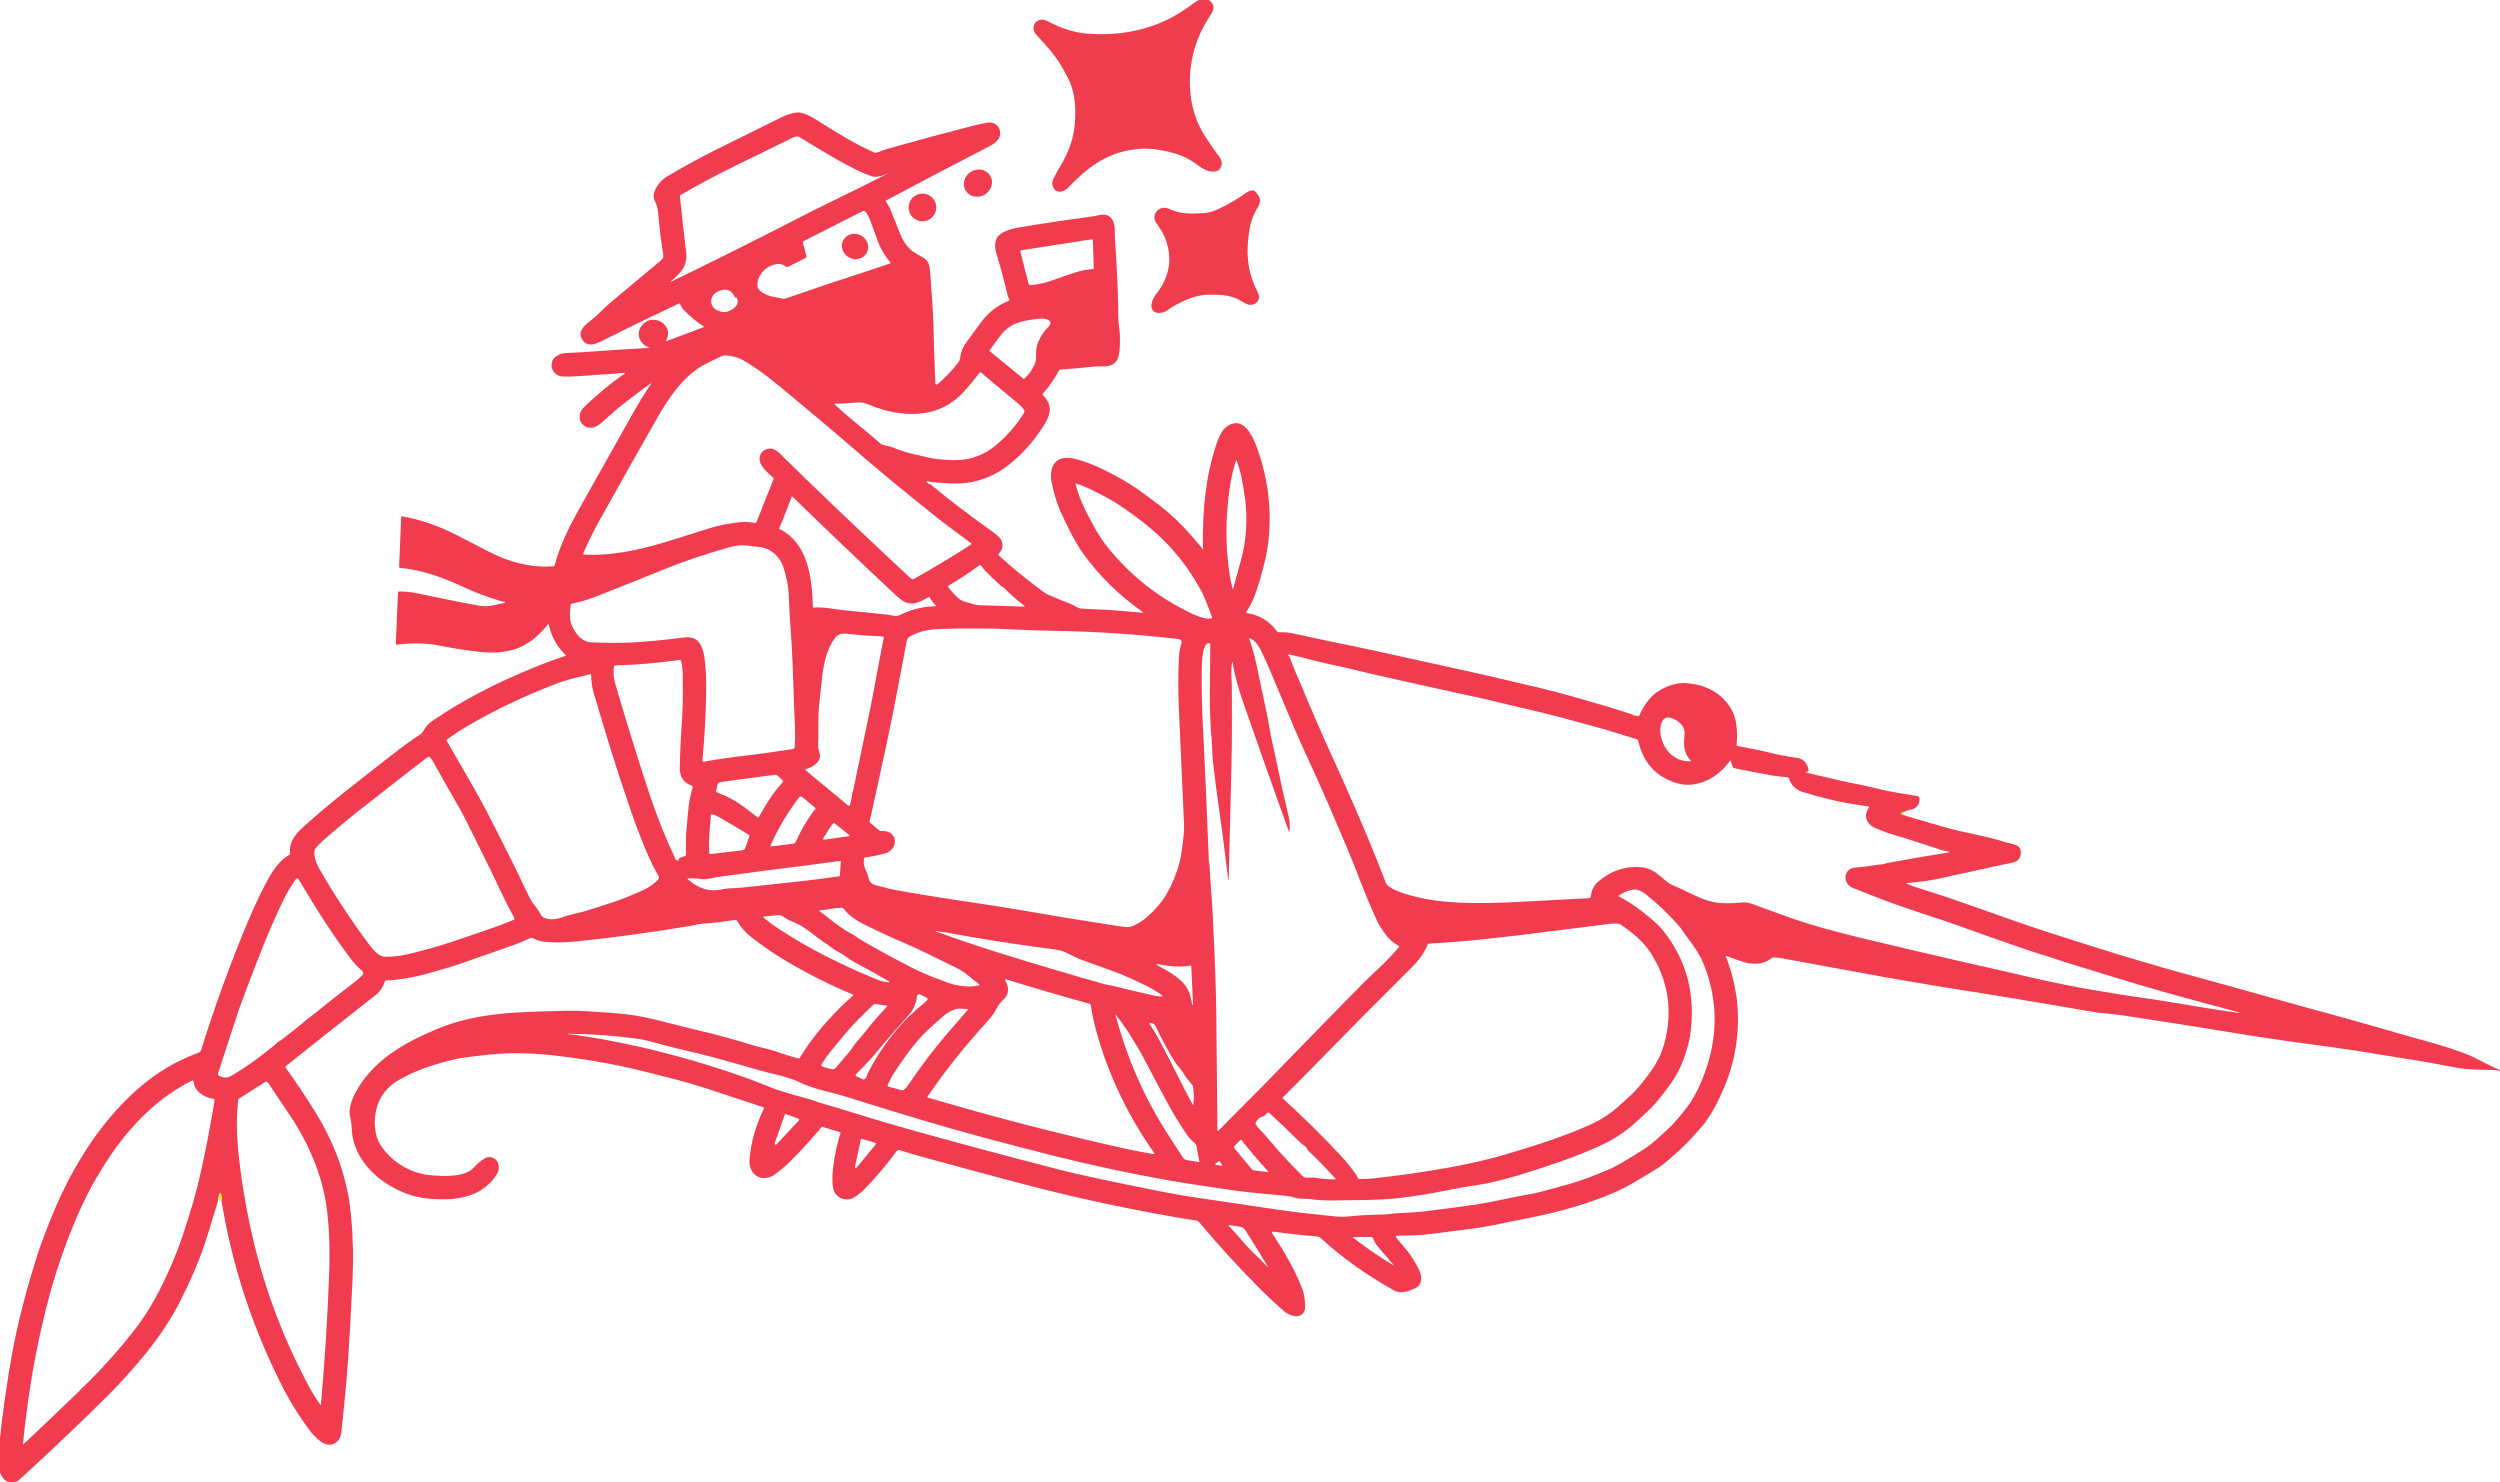<?xml version="1.0" encoding="UTF-8" standalone="no"?>
<!-- Created with Inkscape (http://www.inkscape.org/) -->

<svg
   width="13.451cm"
   height="7.976cm"
   viewBox="0 0 134.513 79.755"
   version="1.1"
   id="svg1"
   inkscape:version="1.3.2 (091e20e, 2023-11-25)"
   sodipodi:docname="ffn_camaron_stroke.svg"
   xmlns:inkscape="http://www.inkscape.org/namespaces/inkscape"
   xmlns:sodipodi="http://sodipodi.sourceforge.net/DTD/sodipodi-0.dtd"
   xmlns="http://www.w3.org/2000/svg"
   xmlns:svg="http://www.w3.org/2000/svg">
  <sodipodi:namedview
     id="namedview1"
     pagecolor="#ffffff"
     bordercolor="#000000"
     borderopacity="0.25"
     inkscape:showpageshadow="2"
     inkscape:pageopacity="0.0"
     inkscape:pagecheckerboard="0"
     inkscape:deskcolor="#d1d1d1"
     inkscape:document-units="mm"
     inkscape:zoom="1.0445942"
     inkscape:cx="269.48265"
     inkscape:cy="207.73618"
     inkscape:window-width="1680"
     inkscape:window-height="997"
     inkscape:window-x="0"
     inkscape:window-y="25"
     inkscape:window-maximized="0"
     inkscape:current-layer="layer1" />
  <defs
     id="defs1">
    <clipPath
       clipPathUnits="userSpaceOnUse"
       id="clipPath2">
      <path
         d="M 0,799 H 1374 V 0 H 0 Z"
         transform="translate(-1022.71,-360.787)"
         id="path2" />
    </clipPath>
    <clipPath
       clipPathUnits="userSpaceOnUse"
       id="clipPath4">
      <path
         d="M 0,799 H 1374 V 0 H 0 Z"
         transform="translate(-747.14,-132.888)"
         id="path4" />
    </clipPath>
    <clipPath
       clipPathUnits="userSpaceOnUse"
       id="clipPath6">
      <path
         d="M 0,799 H 1374 V 0 H 0 Z"
         transform="translate(-543.799,-694.377)"
         id="path6" />
    </clipPath>
    <clipPath
       clipPathUnits="userSpaceOnUse"
       id="clipPath8">
      <path
         d="M 0,799 H 1374 V 0 H 0 Z"
         transform="translate(-515.612,-677.634)"
         id="path8" />
    </clipPath>
    <clipPath
       clipPathUnits="userSpaceOnUse"
       id="clipPath10">
      <path
         d="M 0,799 H 1374 V 0 H 0 Z"
         transform="translate(-479.144,-653.854)"
         id="path10" />
    </clipPath>
    <clipPath
       clipPathUnits="userSpaceOnUse"
       id="clipPath12">
      <path
         d="M 0,799 H 1374 V 0 H 0 Z"
         transform="translate(-641.489,-705.707)"
         id="path12" />
    </clipPath>
    <clipPath
       clipPathUnits="userSpaceOnUse"
       id="clipPath14">
      <path
         d="M 0,799 H 1374 V 0 H 0 Z"
         transform="translate(-474.772,-696.574)"
         id="path14" />
    </clipPath>
    <clipPath
       clipPathUnits="userSpaceOnUse"
       id="clipPath16">
      <path
         d="M 0,799 H 1374 V 0 H 0 Z"
         transform="translate(-628.799,-624.203)"
         id="path16" />
    </clipPath>
    <clipPath
       clipPathUnits="userSpaceOnUse"
       id="clipPath18">
      <path
         d="M 0,799 H 1374 V 0 H 0 Z"
         transform="translate(-479.144,-653.854)"
         id="path18" />
    </clipPath>
    <clipPath
       clipPathUnits="userSpaceOnUse"
       id="clipPath20">
      <path
         d="M 0,799 H 1374 V 0 H 0 Z"
         transform="translate(-576.195,-638.978)"
         id="path20" />
    </clipPath>
    <clipPath
       clipPathUnits="userSpaceOnUse"
       id="clipPath22">
      <path
         d="M 0,799 H 1374 V 0 H 0 Z"
         transform="translate(-410.791,-630.177)"
         id="path22" />
    </clipPath>
    <clipPath
       clipPathUnits="userSpaceOnUse"
       id="clipPath24">
      <path
         d="M 0,799 H 1374 V 0 H 0 Z"
         transform="translate(-581.096,-618.35)"
         id="path24" />
    </clipPath>
    <clipPath
       clipPathUnits="userSpaceOnUse"
       id="clipPath26">
      <path
         d="M 0,799 H 1374 V 0 H 0 Z"
         transform="translate(-568.12,-618.834)"
         id="path26" />
    </clipPath>
    <clipPath
       clipPathUnits="userSpaceOnUse"
       id="clipPath28">
      <path
         d="M 0,799 H 1374 V 0 H 0 Z"
         transform="translate(-454.081,-566.598)"
         id="path28" />
    </clipPath>
    <clipPath
       clipPathUnits="userSpaceOnUse"
       id="clipPath30">
      <path
         d="M 0,799 H 1374 V 0 H 0 Z"
         transform="translate(-542.516,-587.988)"
         id="path30" />
    </clipPath>
    <clipPath
       clipPathUnits="userSpaceOnUse"
       id="clipPath32">
      <path
         d="M 0,799 H 1374 V 0 H 0 Z"
         transform="translate(-669.23,-486.187)"
         id="path32" />
    </clipPath>
    <clipPath
       clipPathUnits="userSpaceOnUse"
       id="clipPath34">
      <path
         d="M 0,799 H 1374 V 0 H 0 Z"
         transform="translate(-660.148,-462.895)"
         id="path34" />
    </clipPath>
    <clipPath
       clipPathUnits="userSpaceOnUse"
       id="clipPath36">
      <path
         d="M 0,799 H 1374 V 0 H 0 Z"
         transform="translate(-415.468,-390.131)"
         id="path36" />
    </clipPath>
    <clipPath
       clipPathUnits="userSpaceOnUse"
       id="clipPath38">
      <path
         d="M 0,799 H 1374 V 0 H 0 Z"
         transform="translate(-550.273,-478.676)"
         id="path38" />
    </clipPath>
    <clipPath
       clipPathUnits="userSpaceOnUse"
       id="clipPath40">
      <path
         d="M 0,799 H 1374 V 0 H 0 Z"
         transform="translate(-645.535,-353.916)"
         id="path40" />
    </clipPath>
    <clipPath
       clipPathUnits="userSpaceOnUse"
       id="clipPath42">
      <path
         d="M 0,799 H 1374 V 0 H 0 Z"
         transform="translate(-454.85,-390.013)"
         id="path42" />
    </clipPath>
    <clipPath
       clipPathUnits="userSpaceOnUse"
       id="clipPath44">
      <path
         d="M 0,799 H 1374 V 0 H 0 Z"
         transform="translate(-668.649,-325.468)"
         id="path44" />
    </clipPath>
    <clipPath
       clipPathUnits="userSpaceOnUse"
       id="clipPath46">
      <path
         d="M 0,799 H 1374 V 0 H 0 Z"
         transform="translate(-997.471,-364.525)"
         id="path46" />
    </clipPath>
    <clipPath
       clipPathUnits="userSpaceOnUse"
       id="clipPath48">
      <path
         d="M 0,799 H 1374 V 0 H 0 Z"
         transform="translate(-380.815,-335.685)"
         id="path48" />
    </clipPath>
    <clipPath
       clipPathUnits="userSpaceOnUse"
       id="clipPath50">
      <path
         d="M 0,799 H 1374 V 0 H 0 Z"
         transform="translate(-355.388,-362.393)"
         id="path50" />
    </clipPath>
    <clipPath
       clipPathUnits="userSpaceOnUse"
       id="clipPath52">
      <path
         d="M 0,799 H 1374 V 0 H 0 Z"
         transform="translate(-879.932,-411.846)"
         id="path52" />
    </clipPath>
    <clipPath
       clipPathUnits="userSpaceOnUse"
       id="clipPath54">
      <path
         d="M 0,799 H 1374 V 0 H 0 Z"
         transform="translate(-907.68,-400.835)"
         id="path54" />
    </clipPath>
    <clipPath
       clipPathUnits="userSpaceOnUse"
       id="clipPath56">
      <path
         d="M 0,799 H 1374 V 0 H 0 Z"
         transform="translate(-252.119,-387.153)"
         id="path56" />
    </clipPath>
    <clipPath
       clipPathUnits="userSpaceOnUse"
       id="clipPath58">
      <path
         d="M 0,799 H 1374 V 0 H 0 Z"
         transform="translate(-403.749,-376.492)"
         id="path58" />
    </clipPath>
    <clipPath
       clipPathUnits="userSpaceOnUse"
       id="clipPath60">
      <path
         d="M 0,799 H 1374 V 0 H 0 Z"
         transform="translate(-445.461,-368.528)"
         id="path60" />
    </clipPath>
    <clipPath
       clipPathUnits="userSpaceOnUse"
       id="clipPath62">
      <path
         d="M 0,799 H 1374 V 0 H 0 Z"
         transform="translate(-397.697,-359.02)"
         id="path62" />
    </clipPath>
    <clipPath
       clipPathUnits="userSpaceOnUse"
       id="clipPath64">
      <path
         d="M 0,799 H 1374 V 0 H 0 Z"
         transform="translate(-456.753,-347.156)"
         id="path64" />
    </clipPath>
    <clipPath
       clipPathUnits="userSpaceOnUse"
       id="clipPath66">
      <path
         d="M 0,799 H 1374 V 0 H 0 Z"
         transform="translate(-465.519,-335.054)"
         id="path66" />
    </clipPath>
    <clipPath
       clipPathUnits="userSpaceOnUse"
       id="clipPath68">
      <path
         d="M 0,799 H 1374 V 0 H 0 Z"
         transform="translate(-164.539,-234.908)"
         id="path68" />
    </clipPath>
    <clipPath
       clipPathUnits="userSpaceOnUse"
       id="clipPath70">
      <path
         d="M 0,799 H 1374 V 0 H 0 Z"
         transform="translate(-752.534,-150.043)"
         id="path70" />
    </clipPath>
    <clipPath
       clipPathUnits="userSpaceOnUse"
       id="clipPath72">
      <path
         d="M 0,799 H 1374 V 0 H 0 Z"
         transform="translate(-460.482,-309.892)"
         id="path72" />
    </clipPath>
    <clipPath
       clipPathUnits="userSpaceOnUse"
       id="clipPath74">
      <path
         d="M 0,799 H 1374 V 0 H 0 Z"
         transform="translate(-472.943,-281.939)"
         id="path74" />
    </clipPath>
    <clipPath
       clipPathUnits="userSpaceOnUse"
       id="clipPath76">
      <path
         d="M 0,799 H 1374 V 0 H 0 Z"
         transform="translate(-516.747,-298.044)"
         id="path76" />
    </clipPath>
    <clipPath
       clipPathUnits="userSpaceOnUse"
       id="clipPath78">
      <path
         d="M 0,799 H 1374 V 0 H 0 Z"
         transform="translate(-472.245,-237.802)"
         id="path78" />
    </clipPath>
    <clipPath
       clipPathUnits="userSpaceOnUse"
       id="clipPath80">
      <path
         d="M 0,799 H 1374 V 0 H 0 Z"
         transform="translate(-531.948,-256.682)"
         id="path80" />
    </clipPath>
    <clipPath
       clipPathUnits="userSpaceOnUse"
       id="clipPath82">
      <path
         d="M 0,799 H 1374 V 0 H 0 Z"
         transform="translate(-621.398,-237.052)"
         id="path82" />
    </clipPath>
    <clipPath
       clipPathUnits="userSpaceOnUse"
       id="clipPath84">
      <path
         d="M 0,799 H 1374 V 0 H 0 Z"
         transform="translate(-68.423,-59.03)"
         id="path84" />
    </clipPath>
    <clipPath
       clipPathUnits="userSpaceOnUse"
       id="clipPath86">
      <path
         d="M 0,799 H 1374 V 0 H 0 Z"
         transform="translate(-164.095,-219.162)"
         id="path86" />
    </clipPath>
    <clipPath
       clipPathUnits="userSpaceOnUse"
       id="clipPath88">
      <path
         d="M 0,799 H 1374 V 0 H 0 Z"
         transform="translate(-711.027,-182.844)"
         id="path88" />
    </clipPath>
    <clipPath
       clipPathUnits="userSpaceOnUse"
       id="clipPath90">
      <path
         d="M 0,799 H 1374 V 0 H 0 Z"
         transform="translate(-443.796,-199.077)"
         id="path90" />
    </clipPath>
    <clipPath
       clipPathUnits="userSpaceOnUse"
       id="clipPath92">
      <path
         d="M 0,799 H 1374 V 0 H 0 Z"
         transform="translate(-484.143,-186.642)"
         id="path92" />
    </clipPath>
    <clipPath
       clipPathUnits="userSpaceOnUse"
       id="clipPath94">
      <path
         d="M 0,799 H 1374 V 0 H 0 Z"
         transform="translate(-141.306,-157.332)"
         id="path94" />
    </clipPath>
    <clipPath
       clipPathUnits="userSpaceOnUse"
       id="clipPath96">
      <path
         d="M 0,799 H 1374 V 0 H 0 Z"
         transform="translate(-678.516,-140.227)"
         id="path96" />
    </clipPath>
    <clipPath
       clipPathUnits="userSpaceOnUse"
       id="clipPath98">
      <path
         d="M 0,799 H 1374 V 0 H 0 Z"
         transform="translate(-747.14,-132.888)"
         id="path98" />
    </clipPath>
  </defs>
  <g
     inkscape:label="Capa 1"
     inkscape:groupmode="layer"
     id="layer1"
     transform="translate(139.585,290.657)">
    <g
       id="g1"
       transform="matrix(0.291,0,0,0.291,-99.001,-206.15)">
      <path
         id="path1"
         d="m 0,0 c -0.303,-0.28 -0.504,-0.527 -0.583,-0.739 -0.101,-0.27 -0.011,-0.438 0.28,-0.516 l 1.21,-0.337 C 1.389,-1.715 1.378,-1.815 0.885,-1.883 0.537,-1.928 0.168,-1.916 -0.213,-1.86 c -0.594,0.089 -1.054,0.268 -1.355,0.549 -0.247,0.202 -0.258,0.425 -0.035,0.661 C -1.232,-0.247 -0.694,-0.034 0,0"
         style="fill:#ebe51b;fill-opacity:1;fill-rule:nonzero;stroke:none"
         transform="matrix(0.353,0,0,-0.353,212.546,-140.278)"
         clip-path="url(#clipPath2)" />
      <path
         id="path3"
         d="m 0,0 c -1.244,1.445 -2.006,2.767 -2.633,4.525 -0.135,0.393 -0.505,0.651 -0.93,0.651 l -9.243,-0.034 c -0.504,0 -0.56,-0.157 -0.145,-0.47 6.61,-5.075 13.455,-9.77 20.535,-14.083 0.65,-0.393 0.74,-0.303 0.236,0.291 C 5.311,-6.174 2.711,-3.138 0,0 m -68.621,7.338 c -0.93,1.501 -1.603,2.711 -3.406,3.092 -1.827,0.382 -3.798,0.695 -5.915,0.941 -0.494,0.056 -0.561,-0.1 -0.225,-0.459 2.655,-2.756 5.288,-5.681 7.888,-8.739 3.808,-4.515 8.391,-8.347 12.345,-12.615 0.516,-0.56 0.572,-0.516 0.18,0.134 -3.518,5.827 -7.137,11.697 -10.867,17.646 m -16.525,36.176 c -0.135,-0.101 -0.168,-0.281 -0.079,-0.414 0.056,-0.068 0.123,-0.113 0.202,-0.123 l 3.047,-0.561 c 0.168,-0.034 0.325,0.067 0.359,0.224 0.011,0.079 0,0.168 -0.045,0.235 l -1.233,1.904 c -0.089,0.135 -0.28,0.169 -0.414,0.079 l -0.011,-0.011 z m 15.292,10.262 c -0.56,0.684 -1.008,1.3 -1.344,1.86 -0.314,0.504 -0.672,0.549 -1.087,0.135 l -2.823,-2.846 c -0.381,-0.381 -0.404,-0.987 -0.068,-1.412 l 9.344,-11.203 c 0.09,-0.101 0.19,-0.158 0.325,-0.18 2.622,-0.392 5.344,-0.717 8.145,-0.985 0.022,-0.012 0.034,0 0.034,0.011 0.011,0.011 0,0.022 0,0.033 -4.302,4.761 -8.47,9.624 -12.526,14.587 m -193.147,-0.022 c 0.168,0.19 0.134,0.481 -0.057,0.639 -0.045,0.045 -0.1,0.067 -0.156,0.088 l -7.126,2.063 c -0.235,0.078 -0.493,-0.067 -0.559,-0.303 0,-0.012 -0.012,-0.022 -0.012,-0.034 L -273.98,41.8 c -0.057,-0.247 0.088,-0.493 0.335,-0.549 0.168,-0.034 0.348,0.022 0.459,0.156 z m -40.344,12.435 c 0.213,0.225 0.201,0.572 -0.022,0.785 -0.057,0.055 -0.112,0.101 -0.191,0.123 l -6.498,2.376 c -0.291,0.1 -0.616,-0.045 -0.717,-0.326 V 69.136 L -316.05,54.19 c -0.101,-0.291 0.056,-0.604 0.336,-0.705 0.214,-0.079 0.448,-0.023 0.606,0.146 z M -37.117,51.322 c -0.729,1.468 -2.252,1.984 -3.35,3.059 -5.445,5.39 -10.913,10.621 -16.413,15.696 -0.392,0.359 -1.009,0.336 -1.378,-0.056 -0.012,-0.011 -0.022,-0.034 -0.034,-0.044 -0.616,-0.751 -1.176,-1.468 -2.173,-1.726 -1.625,-0.403 -2.846,-1.513 -3.675,-3.327 -0.124,-0.258 -0.101,-0.516 0.056,-0.751 0.582,-0.918 1.255,-1.771 2.006,-2.554 2.475,-2.61 4.885,-5.322 7.225,-8.123 4.74,-5.636 9.927,-11.035 15.159,-16.256 0.358,-0.358 0.751,-0.65 1.187,-0.886 0.258,-0.145 0.528,-0.201 0.819,-0.178 1.826,0.1 3.461,0.235 5.333,-0.068 3.192,-0.526 6.486,-0.784 9.903,-0.795 0.358,0 0.415,0.134 0.18,0.403 -4.359,4.817 -8.974,9.568 -13.837,14.24 -0.403,0.381 -0.74,0.84 -1.008,1.366 m -545.934,34.955 -13.589,-8.705 c -0.258,-0.168 -0.426,-0.448 -0.46,-0.75 -0.817,-8.28 -0.84,-16.593 -0.056,-24.917 1.468,-15.651 4.078,-31.493 7.831,-47.525 6.409,-27.403 16.358,-53.53 29.846,-78.391 1.569,-2.89 3.351,-5.724 5.345,-8.469 0.268,-0.37 0.426,-0.336 0.47,0.123 2.061,23.46 3.484,46.147 4.268,68.072 0.471,12.873 0.057,24.278 -1.22,34.226 -2.23,17.4 -9.624,34.754 -19.876,49.755 -3.663,5.378 -7.293,10.778 -10.867,16.223 -0.437,0.672 -1.008,0.796 -1.692,0.358 m -95.666,-160.131 c 1.233,1.087 2.443,2.23 3.63,3.428 8.683,8.728 16.604,17.691 23.729,26.901 3.877,4.985 7.506,10.429 10.542,15.987 5.927,10.822 10.823,21.958 14.699,33.42 4.157,12.278 7.35,23.481 9.602,33.598 2.599,11.742 4.963,24.132 7.114,37.196 0.068,0.403 -0.213,0.796 -0.627,0.851 v 0.012 c -4.964,0.717 -9.815,3.764 -10.409,9.074 -0.033,0.303 -0.313,0.527 -0.616,0.493 -0.067,-0.01 -0.123,-0.022 -0.19,-0.055 -18.194,-9.143 -32.076,-23.394 -43.391,-40.266 -6.801,-10.15 -12.638,-20.995 -17.511,-32.535 -3.91,-9.299 -7.293,-18.474 -10.162,-27.504 -3.338,-10.565 -6.285,-22.317 -8.716,-33.432 -3.697,-16.827 -6.61,-35.637 -8.75,-56.409 -0.034,-0.426 0.101,-0.493 0.403,-0.201 8.056,7.551 17.657,16.704 28.805,27.471 0.661,0.627 1.165,1.366 1.848,1.971 m 581.684,158.294 -3.507,4.347 c -1.434,2.398 -3.126,4.694 -5.053,6.879 -0.1,0.112 -0.19,0.235 -0.28,0.37 -3.943,6.24 -7.45,12.671 -10.486,19.292 -0.639,1.378 -1.647,2.005 -3.037,1.894 -0.391,-0.034 -0.481,-0.213 -0.257,-0.528 2.006,-3.002 3.798,-6.005 5.4,-9.006 3.663,-6.869 7.036,-13.457 10.15,-19.73 2.185,-4.437 4.515,-8.895 6.969,-13.389 0.201,-0.346 0.324,-0.324 0.381,0.068 0.459,3.26 0.358,6.532 -0.28,9.803 m -30.272,22.284 c -2.935,5.187 -6.307,10.128 -10.083,14.822 -0.124,0.145 -0.157,0.123 -0.112,-0.056 5.837,-22.194 14.844,-42.853 27.022,-61.967 2.813,-4.391 5.602,-8.693 8.38,-12.906 0.438,-0.672 1.065,-1.064 1.861,-1.187 l 6.15,-0.975 c 0.403,-0.067 0.561,0.101 0.471,0.504 -0.561,2.498 -1.02,5.008 -1.378,7.507 -0.112,0.805 -0.471,1.456 -1.087,1.96 -1.603,1.289 -2.969,2.756 -4.089,4.392 -4.225,6.161 -8.302,12.985 -12.224,20.457 -3.932,7.496 -7.831,14.868 -11.707,22.116 -0.504,0.941 -1.053,1.871 -1.635,2.778 -0.572,0.852 -1.087,1.703 -1.569,2.555 m -87.813,17.119 c 0.034,0 0.056,-0.012 0.079,-0.033 0.111,-0.08 0.168,-0.045 0.168,0.088 0,0.079 0.033,0.146 0.078,0.191 0.112,0.123 0.078,0.202 -0.078,0.224 -3.003,0.583 -5.266,0.594 -6.812,0.034 -0.963,-0.347 -1.927,-0.784 -2.89,-1.3 -0.997,-0.549 -1.961,-1.21 -2.88,-2.005 -5.882,-5.03 -10.262,-9.188 -13.175,-12.481 -3.933,-4.458 -8.392,-10.553 -13.354,-18.261 -0.572,-0.897 -1.065,-1.782 -1.457,-2.678 -0.392,-0.907 -0.84,-1.793 -1.344,-2.667 -0.213,-0.358 -0.09,-0.817 0.268,-1.019 0.056,-0.034 0.123,-0.056 0.18,-0.079 l 6.935,-1.871 c 0.269,-0.067 0.526,-0.033 0.773,0.123 0.84,0.538 1.445,1.077 1.826,1.636 7.416,10.98 14.655,20.491 21.69,28.547 4.795,5.479 8.099,9.31 9.915,11.506 0.022,0.022 0.045,0.033 0.078,0.045 m -57.664,-16.155 c 3.541,3.898 6.913,8.558 10.016,12.042 1.938,2.186 3.876,4.336 5.815,6.454 0.045,0.056 0.033,0.079 -0.034,0.089 l -6.666,0.964 c -0.146,0.011 -0.257,-0.022 -0.359,-0.123 -5.636,-5.378 -11.18,-10.688 -16.054,-16.705 -3.888,-4.805 -7.989,-9.131 -11.26,-14.631 -0.459,-0.773 -0.257,-1.277 0.605,-1.512 l 4.201,-1.165 c 1.098,-0.303 2.006,-0.012 2.723,0.884 2.363,2.891 4.594,5.535 6.7,7.955 0.773,0.885 1.512,1.882 2.196,2.98 0.627,0.975 1.333,1.893 2.117,2.768 m 29.599,17.555 c -0.683,-1.355 -1.613,-2.678 -2.778,-3.966 -6.408,-7.114 -12.761,-14.486 -19.068,-22.093 -0.011,-0.023 -0.023,-0.034 -0.033,-0.045 -2.566,-2.834 -5.323,-5.714 -8.302,-8.649 -0.504,-0.505 -0.438,-0.908 0.213,-1.221 l 2.957,-1.401 c 0.65,-0.303 1.221,-0.201 1.715,0.314 0.75,0.773 0.772,1.838 1.175,2.632 5.602,11.047 12.761,20.974 21.478,29.757 0.974,0.986 2.084,1.714 3.002,2.711 0.65,0.729 1.378,1.378 2.174,1.984 1.467,1.109 2.89,2.318 4.268,3.607 0.258,0.246 0.426,0.549 0.493,0.919 0.034,0.201 -0.045,0.324 -0.257,0.358 -0.213,0.034 -0.291,0.157 -0.258,0.359 l -3.372,1.646 c -0.606,0.292 -1.345,0.045 -1.636,-0.571 -0.079,-0.146 -0.123,-0.303 -0.123,-0.471 -0.102,-1.714 -0.651,-3.674 -1.648,-5.87 m 7.596,-45.99 c -0.19,-0.09 -0.324,-0.213 -0.392,-0.393 -0.134,-0.291 -0.067,-0.537 0.191,-0.727 0.303,-0.225 0.728,-0.337 1.288,-0.325 33.846,-9.994 67.983,-18.823 102.444,-26.463 4.785,-1.065 9.658,-1.983 14.61,-2.767 0.157,-0.022 0.302,0.09 0.337,0.246 0,0.078 -0.012,0.146 -0.057,0.213 -14.194,20.189 -24.401,41.744 -30.619,64.689 -1.188,4.358 -2.062,8.604 -2.633,12.727 -0.056,0.414 -0.347,0.75 -0.739,0.862 -14.946,4.146 -29.409,8.381 -43.368,12.716 -0.864,0.27 -1.077,0.012 -0.617,-0.772 1.96,-3.372 1.95,-7.149 -1.064,-9.747 -1.457,-1.255 -2.678,-2.891 -3.675,-4.885 -1.222,-2.453 -3.373,-5.075 -5.243,-7.114 -11.059,-12.044 -21.22,-24.805 -30.463,-38.26 m 138.689,47.682 -0.942,20.099 c -0.012,0.179 -0.157,0.314 -0.325,0.302 h -0.056 c -5.579,-1.098 -11.249,-0.302 -16.816,0.628 -1.367,0.223 -1.445,0 -0.235,-0.661 5.949,-3.272 13.365,-7.081 16.2,-13.713 0.616,-1.457 1.198,-3.72 1.759,-6.778 0.01,-0.034 0.022,-0.056 0.067,-0.045 l 0.235,0.034 c 0.078,0.011 0.113,0.055 0.113,0.134 m -133.905,38.372 c -0.168,0.112 -0.347,0.145 -0.549,0.078 -0.257,-0.078 -0.257,-0.168 -0.01,-0.258 10.766,-3.921 21.341,-7.517 31.716,-10.767 18.822,-5.904 37.689,-11.527 56.611,-16.86 1.334,-0.37 2.779,-0.46 4.112,-0.796 8.246,-2.061 15.797,-3.843 22.664,-5.333 1.02,-0.224 2.084,-0.291 3.205,-0.19 0.392,0.034 0.425,0.168 0.123,0.403 -5.075,3.865 -11.271,6.52 -17.254,9.311 -2.711,1.243 -5.971,2.553 -9.792,3.92 -4.996,1.782 -10.015,3.597 -15.056,5.434 -1.367,0.493 -2.723,1.076 -4.079,1.759 -1.266,0.638 -2.599,1.3 -3.977,1.971 -1.748,0.875 -3.843,1.468 -6.252,1.793 -3.663,0.504 -7.293,0.998 -10.9,1.479 -14.542,1.95 -29.342,4.325 -44.4,7.137 -2.028,0.381 -3.943,0.638 -5.748,0.773 -0.156,0.011 -0.291,0.056 -0.414,0.146 M -11.237,37.453 c 0.358,-0.515 0.46,-1.132 0.796,-1.591 0.156,-0.214 0.402,-0.337 0.671,-0.337 2.286,-0.055 4.572,0.045 6.846,0.281 12.614,1.31 25.734,3.181 39.368,5.601 11.619,2.073 22.027,4.482 31.236,7.238 14.474,4.347 30.182,9.198 44.254,15.708 5.198,2.408 9.937,5.523 14.206,9.354 2.016,1.826 3.977,3.607 5.87,5.333 4.223,3.876 7.652,8.425 11.002,13.052 3.731,5.165 6.297,10.957 7.697,17.377 3.45,15.852 0.885,30.574 -7.686,44.186 -3.854,6.117 -9.724,10.833 -15.561,14.946 -1.625,1.131 -5.075,0.683 -6.857,0.47 -10.419,-1.31 -21.936,-2.757 -34.563,-4.358 -18.821,-2.387 -39.996,-4.873 -59.4,-5.904 -0.314,-0.023 -0.527,-0.168 -0.639,-0.46 -1.748,-4.179 -4.358,-7.999 -7.831,-11.45 -17.926,-17.824 -34.327,-34.361 -49.194,-49.62 -6.588,-6.756 -12.896,-13.108 -18.901,-19.046 -0.135,-0.134 -0.135,-0.347 0,-0.482 L -49.9,77.74 c 10.733,-9.78 20.882,-19.796 30.439,-30.058 2.768,-2.958 5.501,-6.375 8.224,-10.229 m -267.382,114.454 c -1.579,1.21 -3.227,2.24 -4.951,3.092 -1.021,0.505 -1.973,1.121 -2.88,1.86 -2.219,1.827 -4.762,3.193 -7.002,5.008 -2.902,2.33 -5.792,4.414 -8.66,6.24 -1.255,0.796 -3.451,1.827 -6.566,3.081 -0.918,0.371 -1.972,1.02 -3.171,1.961 -0.593,0.459 -1.333,0.672 -2.072,0.605 l -7.574,-0.706 c -0.683,-0.056 -0.761,-0.314 -0.224,-0.75 2.521,-2.062 5.165,-4 7.932,-5.826 16.066,-10.587 33.476,-19.147 51.693,-26.597 1.849,-0.751 3.653,-1.188 5.411,-1.288 0.975,-0.057 1.042,0.156 0.203,0.649 -6.163,3.608 -12.067,6.879 -17.713,9.815 -1.457,0.761 -2.925,1.714 -4.426,2.856 m -8.044,25.096 c -1.613,-0.314 -3.249,-0.516 -4.873,-0.605 -1.322,-0.067 -1.423,-0.46 -0.315,-1.165 1.289,-0.84 2.533,-1.759 3.743,-2.756 3.193,-2.678 6.991,-5.378 11.405,-8.1 0.224,-0.135 0.672,-0.358 1.355,-0.672 1.143,-0.527 2.309,-1.602 3.417,-2.274 7.16,-4.292 15.954,-9.131 26.384,-14.509 5.826,-2.991 11.014,-5.266 15.573,-6.823 1.39,-0.482 2.723,-0.975 3.989,-1.501 2.599,-1.065 5.546,-1.759 8.85,-2.074 3.249,-0.313 5.916,-0.178 8.011,0.393 0.493,0.145 0.538,0.358 0.123,0.672 -2.005,1.524 -4.033,3.126 -6.072,4.829 -1.781,1.49 -3.989,2.868 -6.61,4.123 -4.661,2.24 -9.333,4.526 -14.015,6.867 -4.179,2.073 -8.683,4.157 -13.524,6.218 -6.374,2.712 -12.759,5.67 -19.146,8.873 -4.38,2.196 -8.436,4.561 -11.449,8.504 -0.281,0.381 -0.729,0.605 -1.21,0.594 -1.827,-0.023 -3.698,-0.213 -5.636,-0.594 M 5.389,17.152 c 3.024,0.381 6.005,0.605 8.963,0.672 2.958,0.078 5.926,0.291 8.928,0.639 10.902,1.277 20.794,2.577 29.657,3.921 2.755,0.415 9.006,1.658 18.753,3.731 2.219,0.47 4.471,0.896 6.756,1.277 2.342,0.38 4.717,0.885 7.115,1.512 4.582,1.21 9.186,2.465 13.802,3.753 6.913,1.928 14.643,4.807 23.202,8.627 2.477,1.11 7.989,4.348 16.526,9.725 4.604,2.89 8.38,6.711 12.425,10.363 2.934,2.633 6.285,6.442 10.048,11.395 2.522,3.327 4.717,7.024 6.578,11.09 2.139,4.683 3.842,9.289 5.12,13.826 4.817,17.174 3.91,33.991 -2.723,50.437 -1.748,4.336 -4.672,9.065 -8.762,14.218 -1.534,1.927 -2.632,4.044 -4.246,5.848 -5.567,6.274 -11.338,11.775 -17.308,16.514 -1.132,0.896 -2.376,1.591 -3.743,2.106 -1.22,0.448 -2.565,0.47 -4.033,0.079 -2.352,-0.616 -4.526,-1.603 -6.532,-2.947 -0.089,-0.067 -0.111,-0.191 -0.044,-0.28 0.011,-0.022 0.044,-0.045 0.067,-0.056 4.37,-2.207 8.414,-4.795 12.144,-7.764 3.967,-3.149 8.19,-6.375 11.192,-10.14 12.28,-15.393 17.075,-33.285 14.374,-53.675 -0.548,-4.123 -1.747,-8.706 -3.595,-13.747 -1.658,-4.526 -3.843,-8.715 -6.577,-12.559 -2.622,-3.696 -5.4,-7.26 -8.313,-10.677 -2.823,-3.305 -6.252,-6.139 -9.478,-9.186 -5.254,-4.963 -11.248,-9.041 -17.97,-12.235 -6.342,-3.014 -13.635,-5.96 -21.881,-8.84 C 87.409,41.833 80.138,39.447 73.999,37.609 65.26,34.988 57.944,33.252 52.04,32.378 46.685,31.593 40.915,30.573 34.72,29.319 26.933,27.739 19.034,26.484 11.024,25.565 5.993,24.983 0.313,24.647 -6.027,24.546 c -6.33,-0.101 -12.335,-0.179 -18.004,-0.257 -3.978,-0.057 -7.81,0.179 -11.518,0.717 -2.678,0.381 -5.108,-0.135 -7.708,0.694 -1.591,0.504 -3.394,0.852 -5.411,1.042 -13.724,1.267 -22.385,2.162 -25.97,2.689 -5.882,0.874 -11.539,1.703 -16.951,2.499 -6.206,0.907 -11.819,1.803 -16.861,2.688 -21.981,3.855 -44.22,8.66 -66.705,14.407 -11.394,2.913 -22.687,5.871 -33.902,8.885 -17.287,4.661 -40.288,11.495 -68.979,20.525 -3.361,1.064 -6.7,1.983 -10.017,2.779 -5.545,1.321 -10.642,2.811 -15.561,5.299 -0.863,0.448 -1.737,0.817 -2.61,1.097 -2.263,0.729 -4.482,1.502 -6.812,2.062 -4.582,1.075 -8.918,2.207 -13.007,3.384 -8.436,2.442 -16.817,4.783 -25.152,7.024 -2.252,0.606 -4.56,1.177 -6.924,1.714 -4.649,1.054 -9.478,2.219 -14.475,3.484 -5.119,1.289 -10.509,3.104 -15.382,3.743 -11.92,1.579 -23.998,2.442 -36.21,2.598 -0.055,0 -0.089,-0.021 -0.123,-0.066 -0.011,-0.023 -0.033,-0.045 -0.045,-0.068 -0.022,-0.033 -0.022,-0.056 0.023,-0.056 6.308,-0.74 12.738,-1.714 19.292,-2.924 24.547,-4.548 48.646,-11.013 72.318,-19.382 2.577,-0.907 5.165,-1.871 7.742,-2.891 2.442,-0.974 4.907,-1.949 7.372,-2.913 3.328,-1.288 7.081,-2.498 11.271,-3.63 3.909,-1.052 7.909,-2.207 12.021,-3.461 0.044,-0.011 0.079,-0.034 0.112,-0.079 0.022,-0.022 0.045,-0.045 0.057,-0.078 0.043,-0.056 0.1,-0.101 0.178,-0.123 7.944,-2.308 15.484,-4.571 22.609,-6.801 9.097,-2.812 18.071,-5.467 26.911,-7.943 23.079,-6.453 48.779,-13.344 77.101,-20.682 10.162,-2.632 28.379,-6.543 54.662,-11.73 5.512,-1.086 11.058,-2.05 16.649,-2.879 14.34,-2.117 28.647,-4.246 42.92,-6.375 7.339,-1.098 14.486,-1.972 21.455,-2.621 2.778,-0.258 5.423,-0.549 7.909,-0.863 3.126,-0.392 6.207,-0.425 9.243,-0.089 2.33,0.258 4.627,0.459 6.913,0.604 3.07,0.202 6.251,0.326 9.568,0.359 1.187,0.011 2.319,0.09 3.417,0.224 m -587.992,84.867 c 2.107,1.703 4.28,3.159 6.051,5.03 0.672,0.706 1.556,0.851 2.139,1.31 2.756,2.162 5.535,4.336 8.347,6.532 2.039,1.58 3.787,3.373 5.882,4.884 1.512,1.098 3.025,2.264 4.515,3.485 6.543,5.31 13.152,10.52 19.852,15.629 1.389,1.064 2.667,2.196 3.843,3.406 0.583,0.616 0.56,1.591 -0.056,2.173 -0.022,0.022 -0.034,0.045 -0.056,0.056 -2.274,1.96 -4.347,4.179 -6.207,6.655 -5.96,7.876 -11.831,16.458 -17.612,25.734 -3.249,5.221 -6.441,10.464 -9.578,15.752 -0.213,0.348 -0.662,0.46 -1.009,0.258 -0.09,-0.056 -0.168,-0.123 -0.224,-0.201 -2.7,-3.787 -4.951,-7.552 -6.756,-11.305 -7.562,-15.719 -13.69,-31.639 -19.762,-47.76 -2.129,-5.646 -4.056,-11.136 -5.77,-16.469 -2.801,-8.661 -5.669,-17.456 -8.616,-26.374 -0.157,-0.481 0.068,-1.007 0.527,-1.22 2.655,-1.233 4.38,-1.312 7.058,0.302 6.487,3.921 12.301,7.965 17.432,12.123 m 300.981,100.147 c -8.357,-1.165 -13.869,-1.904 -16.536,-2.229 -15.987,-1.961 -32.03,-4.045 -48.119,-6.286 -2.778,-0.391 -5.467,-1.456 -8.302,-1.019 -2.106,0.325 -4.324,0.436 -6.654,0.325 -0.493,-0.022 -0.56,-0.202 -0.18,-0.526 5.479,-4.885 11.361,-6.622 17.646,-5.222 3.596,0.796 7.35,0.571 10.991,0.986 8.795,0.997 18.687,2.062 29.7,3.216 6.655,0.705 13.668,1.602 21.007,2.689 0.111,0.022 0.168,0.078 0.178,0.201 l 0.516,7.63 c 0.011,0.179 -0.067,0.257 -0.247,0.235 m -4.022,19.337 c -1.848,-2.263 -3.159,-4.773 -4.739,-7.237 -0.504,-0.773 -0.291,-1.087 0.606,-0.964 l 12.861,1.815 c 0.123,0.023 0.213,0.146 0.19,0.28 -0.011,0.045 -0.045,0.101 -0.078,0.134 l -7.54,6.107 c -0.392,0.313 -0.974,0.258 -1.3,-0.135 m -63.803,4.627 c -0.37,-6.431 -1.49,-13.377 -0.784,-19.898 0.022,-0.301 0.279,-0.514 0.582,-0.492 h 0.011 l 16.705,1.927 c 0.639,0.078 1.187,0.504 1.4,1.109 l 2.23,6.206 c 0.112,0.326 -0.023,0.696 -0.325,0.886 -5.591,3.44 -11.069,6.654 -16.447,9.668 -0.896,0.505 -1.871,0.829 -2.902,0.975 -0.224,0.034 -0.425,-0.123 -0.459,-0.336 0,-0.011 -0.011,-0.033 -0.011,-0.045 m 54.617,3.865 -6.846,5.647 c -0.459,0.38 -1.142,0.313 -1.512,-0.146 -0.011,-0.011 -0.023,-0.022 -0.023,-0.033 -6.139,-8.078 -11.136,-16.469 -14.99,-25.175 -0.179,-0.436 -0.045,-0.615 0.426,-0.559 3.933,0.515 7.731,0.985 11.394,1.411 0.65,0.079 1.098,0.403 1.356,0.974 2.845,6.375 6.273,12.101 10.273,17.175 0.168,0.213 0.135,0.527 -0.078,0.706 m -48.556,13.612 c -0.762,-0.1 -1.446,-0.291 -2.051,-0.593 -0.224,-0.112 -0.392,-0.326 -0.459,-0.583 l -0.75,-3.417 c -0.112,-0.47 0.146,-0.93 0.594,-1.098 2.408,-0.907 4.772,-1.961 7.114,-3.192 5.053,-2.645 9.377,-6.286 13.937,-9.782 0.201,-0.145 0.481,-0.111 0.627,0.09 0.011,0.011 0.022,0.033 0.034,0.056 3.641,6.498 7.293,12.615 12.402,18.105 0.347,0.381 0.325,0.975 -0.045,1.322 -0.011,0 -0.011,0.011 -0.011,0.011 l -2.622,2.33 c -0.369,0.326 -0.795,0.449 -1.277,0.381 -8.794,-1.198 -17.959,-2.42 -27.493,-3.63 m -151.639,10.655 c -0.392,0.706 -0.829,1.355 -1.322,1.95 -0.482,0.594 -1.031,0.649 -1.647,0.19 -11.36,-8.75 -22.754,-17.623 -34.193,-26.642 -7.036,-5.545 -13.858,-11.203 -20.457,-17.007 -1.479,-1.288 -2.745,-2.566 -3.787,-3.843 -1.95,-2.363 0.303,-8.178 1.837,-10.845 7.921,-13.78 16.693,-27.101 26.317,-39.973 1.715,-2.308 4.963,-6.152 8.078,-6.173 3.988,-0.012 7.82,0.392 11.484,1.231 8.122,1.849 16.2,4.123 24.244,6.813 7.763,2.588 15.606,5.288 23.527,8.089 2.812,0.997 5.523,2.072 8.133,3.215 0.381,0.168 0.55,0.593 0.381,0.963 -0.01,0.023 -0.01,0.045 -0.022,0.068 -2.633,4.772 -5.007,9.432 -7.125,14.004 -5.591,12.122 -11.45,23.392 -17.041,34.843 -1.613,3.316 -3.215,6.352 -4.795,9.108 -4.593,7.966 -9.13,15.965 -13.612,24.009 m 658.718,0.493 c -3.573,3.832 -3.73,8.268 -3.159,13.198 0.549,4.672 -2.857,7.629 -6.957,9.029 -5.456,1.827 -6.207,-5.444 -5.579,-8.817 1.422,-7.707 7.013,-14.104 15.494,-13.869 0.404,0.011 0.47,0.168 0.201,0.459 m -555.444,-25.253 c -3.888,11.338 -7.205,21.444 -9.949,30.306 -3.227,10.486 -6.342,20.782 -9.321,30.899 -0.605,2.039 -0.998,5.008 -1.177,8.907 -0.011,0.302 -0.168,0.425 -0.47,0.347 -5.815,-1.468 -11.697,-2.7 -17.343,-4.851 -16.66,-6.353 -32.02,-13.634 -46.069,-21.825 -3.753,-2.184 -7.562,-4.66 -11.439,-7.405 -0.336,-0.246 -0.425,-0.694 -0.224,-1.053 5.087,-8.682 10.364,-17.825 15.82,-27.448 2.677,-4.729 5.31,-9.669 7.876,-14.834 3.294,-6.588 6.498,-12.94 9.634,-19.068 3.407,-6.655 6.521,-13.691 9.927,-20.413 0.93,-1.827 1.938,-3.383 3.025,-4.694 1.176,-1.4 2.185,-2.913 3.036,-4.538 1.602,-3.047 8.044,-2.397 10.419,-1.468 4.448,1.738 9.232,2.365 13.713,3.777 4.448,1.411 8.739,2.778 12.862,4.111 5.523,1.781 11.002,4.123 16.357,6.509 3.137,1.401 5.781,3.26 7.954,5.568 0.482,0.516 0.572,1.277 0.224,1.894 -2.274,4.01 -4.279,8.044 -6.004,12.111 -3.227,7.618 -6.174,15.337 -8.851,23.168 m 26.059,-25.778 2.689,0.974 c 0.358,0.123 0.537,0.381 0.526,0.762 -0.067,5.12 -0.134,10.218 0.448,15.461 0.269,2.386 0.505,4.907 0.717,7.573 0.303,3.877 1.076,7.888 2.297,12.032 0.146,0.46 -0.101,0.942 -0.549,1.099 -4.145,1.468 -6.207,4.492 -6.162,9.063 0.056,6.666 0.459,15.382 1.21,26.161 0.527,7.607 0.414,15.18 0.325,22.832 -0.034,2.498 -0.303,4.829 -0.785,7.013 -0.111,0.515 -0.425,0.74 -0.941,0.661 -11.628,-1.579 -22.821,-2.532 -33.576,-2.845 -0.359,-0.023 -0.65,-0.281 -0.706,-0.628 -0.448,-2.868 -0.258,-5.725 0.572,-8.582 5.556,-19.225 11.562,-38.596 17.992,-58.101 3.854,-11.64 8.403,-23.034 13.668,-34.181 0.124,-0.269 0.359,-0.471 0.639,-0.572 0.683,-0.247 1.019,-0.134 0.997,0.347 -0.011,0.471 0.202,0.785 0.639,0.931 m 616.022,27.919 c -9.075,1.388 -18.396,3.595 -27.976,6.621 -3.584,1.132 -5.937,3.472 -7.08,7.036 -0.123,0.381 -0.47,0.649 -0.874,0.672 -2.812,0.178 -5.49,0.493 -8.033,0.94 -6.296,1.132 -12.85,2.387 -19.662,3.765 -0.459,0.1 -0.829,0.426 -0.975,0.863 l -0.985,2.969 c -0.045,0.134 -0.19,0.201 -0.325,0.156 -0.056,-0.022 -0.101,-0.056 -0.123,-0.101 -5.972,-8.715 -17.265,-14.912 -27.763,-11.718 -11.024,3.361 -17.779,10.834 -20.266,22.429 -0.068,0.269 -0.225,0.449 -0.494,0.527 -7.528,2.218 -15.045,4.727 -22.686,6.801 -11.798,3.214 -23.192,6.396 -35.045,9.074 -5.276,1.187 -10.476,2.42 -15.572,3.697 -8.369,2.106 -15.865,3.541 -23.82,5.333 -15.393,3.495 -30.742,6.666 -46.203,10.397 -6.654,1.602 -13.343,3.125 -20.053,4.582 -6.061,1.322 -12.458,3.26 -18.8,4.56 -0.056,0.011 -0.112,0.023 -0.168,0.011 -0.291,-0.045 -0.448,-0.168 -0.47,-0.381 -0.023,-0.213 0.078,-0.37 0.279,-0.459 0.068,-0.022 0.135,-0.067 0.191,-0.112 0.135,-0.135 0.235,-0.291 0.302,-0.471 0.953,-2.711 2.029,-5.422 3.216,-8.145 1.176,-2.689 2.319,-5.377 3.44,-8.055 4.615,-11.193 9.657,-22.766 15.091,-34.72 2.016,-4.425 3.988,-8.806 5.937,-13.152 9.131,-20.301 16.693,-38.383 22.721,-54.247 1.031,-2.711 8.559,-5.188 11.371,-6.028 8.683,-2.577 17.041,-3.631 25.746,-4.134 10.935,-0.627 22.418,-0.224 34.036,0.392 11.775,0.616 23.493,1.233 35.156,1.859 0.572,0.023 1.032,0.483 1.076,1.054 0.247,3.07 1.467,5.579 3.686,7.506 6.711,5.849 14.362,8.392 22.922,7.652 4.919,-0.437 8.817,-3.787 12.369,-6.935 1.243,-1.098 2.61,-1.96 4.111,-2.599 2.633,-1.109 5.199,-2.297 7.708,-3.541 5.345,-2.643 11.596,-5.456 17.635,-5.713 3.484,-0.157 6.61,-0.079 9.365,0.224 2.455,0.28 4.471,0.135 6.062,-0.437 5.053,-1.803 10.341,-3.742 15.887,-5.803 8.861,-3.305 18.911,-6.398 30.126,-9.299 5.803,-1.501 11.506,-2.924 17.096,-4.246 15.349,-3.675 31.572,-7.473 48.634,-11.394 10.8,-2.487 21.029,-4.694 32.524,-7.417 13.859,-3.271 26.765,-5.859 38.73,-7.763 3.474,-0.55 6.801,-1.11 9.993,-1.659 3.048,-0.515 5.928,-0.953 8.65,-1.311 2.845,-0.369 5.725,-0.784 8.649,-1.243 7.954,-1.255 16.077,-2.577 24.356,-3.989 6.778,-1.154 13.758,-2.207 20.939,-3.159 0.078,-0.011 0.112,0.023 0.123,0.089 0.023,0.09 -0.011,0.146 -0.089,0.169 -9.546,2.531 -19.102,5.108 -28.647,7.719 -12.571,3.439 -25.589,7.237 -39.056,11.405 -8.48,2.633 -16.961,5.243 -25.454,7.842 -1.165,0.358 -2.834,0.919 -4.996,1.67 -1.658,0.571 -3.339,1.109 -5.02,1.613 -2.7,0.807 -5.209,1.602 -7.528,2.398 -12.716,4.346 -24.839,8.604 -36.378,12.783 -4.683,1.703 -10.072,3.517 -16.145,5.478 -12.816,4.101 -25.868,8.884 -39.156,14.352 -5.534,2.274 -4.885,10.105 1.267,10.587 4.011,0.325 8.011,0.829 12.01,1.524 1.064,0.191 2.207,0.033 3.081,0.369 0.638,0.236 1.289,0.414 1.949,0.538 10.733,2.005 21.41,3.831 32.019,5.49 0.583,0.089 0.594,0.224 0.023,0.38 -1.345,0.371 -2.711,0.539 -4.044,0.964 -5.188,1.669 -10.363,3.362 -15.517,5.053 -2.958,0.975 -5.983,1.893 -9.086,2.767 -2.376,0.661 -5.389,1.748 -9.03,3.26 -1.938,0.807 -3.339,1.737 -4.18,2.801 -2.038,2.577 -2.027,5.356 0.045,8.314 0.113,0.156 0.079,0.381 -0.089,0.492 -0.044,0.034 -0.101,0.057 -0.157,0.067 -2.24,0.325 -4.436,0.651 -6.576,0.987 M -78.491,192.576 c -0.718,5.344 -1.401,10.788 -2.051,16.346 -0.616,5.254 -1.333,10.699 -2.162,16.323 -1.479,10.128 -2.723,19.73 -3.753,28.804 -0.516,4.56 -0.314,9.064 -0.829,13.534 -0.202,1.837 -0.348,3.686 -0.403,5.546 -0.168,4.66 -0.471,9.377 -0.426,13.847 0.078,9.288 0.168,18.777 0.258,28.457 0.01,0.493 -0.225,0.751 -0.717,0.796 -3.877,0.269 -3.787,-13.176 -3.799,-15.484 -0.078,-8.929 0.145,-18.508 0.673,-28.736 1.21,-24.077 2.24,-47.302 3.069,-69.675 0.033,-0.919 0.393,-1.792 0.426,-2.733 0.168,-4.113 0.403,-8.089 0.717,-11.966 0.347,-4.19 0.605,-8.179 0.806,-11.943 1.188,-23.046 1.849,-41.285 1.973,-54.717 0.156,-19.102 0.357,-38.978 0.593,-59.625 0.012,-0.717 0.258,-0.829 0.773,-0.303 8.134,8.426 16.682,16.682 24.625,24.872 24.985,25.734 41.779,42.942 50.394,51.614 2.543,2.555 5.467,5.366 8.795,8.425 2.89,2.678 6.408,6.353 10.519,11.024 0.202,0.224 0.168,0.404 -0.09,0.549 -3.08,1.703 -5.589,4 -7.55,6.879 -0.594,0.886 -1.21,1.781 -1.837,2.689 -0.684,0.986 -1.278,2.028 -1.783,3.126 -3.45,7.529 -6.666,15.18 -9.634,22.967 -2.107,5.512 -4.224,10.767 -6.33,15.763 -7.349,17.444 -13.421,31.381 -18.228,41.822 -4.817,10.453 -8.044,17.646 -9.691,21.601 -4.437,10.677 -8.794,21.051 -13.085,31.123 -1.782,4.179 -3.496,7.775 -5.154,10.778 -1.098,1.994 -2.611,3.462 -4.538,4.414 -0.515,0.258 -0.672,0.112 -0.481,-0.425 1.478,-4.18 2.7,-8.504 3.663,-12.985 1.904,-8.863 3.697,-17.355 5.378,-25.466 0.526,-2.521 0.997,-5.064 1.411,-7.64 1.031,-6.32 2.655,-12.448 3.955,-18.923 1.816,-9.03 3.877,-18.307 6.195,-27.841 0.561,-2.319 0.718,-4.84 0.46,-7.551 -0.056,-0.605 -0.19,-0.628 -0.415,-0.056 -0.257,0.638 -0.504,1.277 -0.727,1.905 -7.216,20.076 -14.968,41.99 -23.237,65.73 -2.577,7.395 -4.391,14.206 -5.456,20.458 -0.112,0.65 -0.212,0.65 -0.313,0 -0.315,-2.118 -0.415,-4.213 -0.325,-6.252 0.168,-3.898 0.246,-5.882 0.246,-5.926 0.034,-13.949 0.145,-28.065 -0.201,-41.834 -0.471,-19.393 -0.964,-39.157 -1.446,-59.288 -0.034,-1.087 -0.123,-1.099 -0.268,-0.023 m -213.796,64.554 c 0,-3.563 -4.403,-6.184 -7.428,-6.89 -0.19,-0.034 -0.314,-0.235 -0.268,-0.426 0.021,-0.078 0.066,-0.145 0.123,-0.202 l 22.272,-18.429 c 0.269,-0.224 0.65,-0.179 0.874,0.079 0.044,0.066 0.089,0.145 0.111,0.223 0.572,2.039 0.998,4.146 1.267,6.319 0.056,0.425 0.324,0.761 0.414,1.166 3.026,14.306 5.949,28.31 8.75,42.001 1.065,5.221 2.14,10.811 3.227,16.76 1.378,7.563 2.733,14.7 4.066,21.388 0.045,0.246 -0.111,0.482 -0.358,0.538 -0.023,0 -0.034,0 -0.044,0.011 -2.04,0.202 -4.068,0.325 -6.095,0.358 -3.474,0.068 -6.801,0.572 -10.297,0.863 -3.45,0.28 -6.228,0.907 -8.369,-1.569 -4.783,-5.556 -6.644,-15.393 -7.27,-21.992 -0.415,-4.235 -0.863,-8.515 -1.356,-12.839 -0.874,-7.607 -0.224,-14.833 -0.616,-22.138 -0.09,-1.916 0.985,-3.317 0.997,-5.221 m 190.683,-36.098 c -0.863,19.954 -1.737,39.705 -2.633,59.267 -0.515,11.315 -0.493,21.23 0.067,29.767 0.123,1.984 0.504,3.921 1.12,5.815 0.471,1.468 -0.055,2.286 -1.591,2.465 -21.32,2.509 -42.987,3.944 -65.003,4.302 -7.18,0.112 -15.179,0.392 -23.986,0.852 -10.296,0.515 -22.406,0.548 -36.321,0.089 -5.747,-0.19 -10.14,-1.199 -15.08,-3.776 -1.02,-0.526 -1.636,-1.333 -1.837,-2.419 -3.238,-17.108 -6.285,-33.947 -9.87,-50.808 -2.936,-13.77 -5.871,-27.27 -8.807,-40.489 -0.224,-1.032 -0.481,-2.062 -0.784,-3.092 -0.09,-0.336 -0.011,-0.606 0.247,-0.818 l 4.851,-4.089 c 0.292,-0.247 0.638,-0.359 1.031,-0.326 8.861,0.762 9.601,-9.735 1.68,-11.808 -3.215,-0.84 -6.587,-1.513 -10.139,-2.017 -0.324,-0.045 -0.515,-0.235 -0.571,-0.549 -0.348,-1.938 -0.135,-3.752 0.649,-5.433 0.571,-1.233 0.907,-2.006 1.019,-2.342 0.897,-2.823 0.83,-5.231 4.236,-6.173 5.019,-1.389 9.366,-2.397 13.041,-3.036 14.631,-2.532 29.812,-4.94 45.542,-7.227 5.489,-0.794 11.08,-1.691 16.782,-2.688 17.142,-2.991 34.306,-5.804 51.503,-8.437 3.943,-0.604 5.927,-1.109 8.929,0.381 2.644,1.323 4.862,2.79 6.666,4.392 3.809,3.418 7.718,7.652 10.24,12.144 2.901,5.177 5.086,10.532 6.565,16.055 1.333,4.986 1.703,9.938 2.297,15.148 0.179,1.613 0.235,3.226 0.157,4.85 m -95.711,124.998 c -2.924,2.621 -5.703,5.277 -8.358,7.988 -0.807,0.817 -1.49,1.669 -2.051,2.543 -0.291,0.448 -0.884,0.571 -1.333,0.291 -0.01,-0.022 -0.034,-0.033 -0.045,-0.044 -4.874,-3.664 -10.138,-7.148 -15.807,-10.431 -0.28,-0.168 -0.37,-0.538 -0.202,-0.818 0.011,-0.011 0.022,-0.034 0.022,-0.045 1.456,-1.972 3.238,-3.921 5.333,-5.848 1.949,-1.781 4.627,-1.983 7.047,-2.812 1.558,-0.526 3.26,-0.818 5.131,-0.852 6.856,-0.156 14.218,-0.38 22.094,-0.661 0.504,-0.01 0.559,0.124 0.156,0.437 -3.82,2.97 -7.484,6.218 -10.968,9.736 -0.1,0.101 -0.213,0.168 -0.358,0.213 -0.068,0.023 -0.146,0.045 -0.213,0.067 -0.168,0.045 -0.314,0.123 -0.448,0.236 m -121.726,-87.141 c 4.011,0.605 8.212,1.221 12.604,1.838 0.47,0.067 0.84,0.448 0.874,0.918 0.627,7.809 -0.124,15.46 -0.359,23.113 -0.414,13.309 -0.807,26.496 -1.804,39.649 -0.425,5.714 -0.739,11.416 -0.918,17.119 -0.157,4.784 -1.277,9.579 -2.723,14.139 -2.016,6.33 -7.013,10.441 -13.545,10.968 -3.529,0.28 -6.822,1.232 -10.419,0.683 -1.871,-0.28 -3.529,-0.628 -4.974,-1.042 -12.627,-3.607 -23.953,-7.45 -33.98,-11.528 -13.333,-5.445 -25.477,-10.296 -36.412,-14.565 -3.372,-1.31 -7.226,-2.409 -11.584,-3.271 -0.336,-0.067 -0.583,-0.336 -0.616,-0.672 -0.381,-3.686 -0.863,-7.932 0.862,-11.349 2.163,-4.28 5.12,-8.123 10.196,-8.302 8.582,-0.28 15.27,-0.314 20.065,-0.089 7.932,0.38 17.421,1.276 28.468,2.688 8.414,1.064 10.027,-6.173 10.766,-12.727 0.46,-4.224 0.684,-8.907 0.639,-14.049 -0.1,-12.347 -0.762,-24.939 -1.994,-37.778 -0.022,-0.28 0.19,-0.538 0.471,-0.571 0.044,0 0.089,0 0.145,0.01 7.484,1.334 14.688,2.399 21.612,3.171 4.257,0.482 8.469,1.03 12.626,1.647 m 11.887,133.893 c -2.084,-5.255 -4,-10.957 -6.453,-16.167 -0.146,-0.325 -0.068,-0.572 0.246,-0.728 14.844,-7.383 16.996,-25.757 17.309,-40.568 0.012,-0.381 0.202,-0.549 0.572,-0.515 5.086,0.47 9.892,-0.762 15.08,-1.278 7.976,-0.806 15.774,-1.602 23.381,-2.386 2.331,-0.246 4.247,-1.367 6.599,-0.202 5.837,2.914 11.73,4.37 18.485,4.605 0.527,0.022 0.594,0.202 0.213,0.561 -1.187,1.097 -2.207,2.408 -3.036,3.92 -0.19,0.326 -0.448,0.393 -0.772,0.213 -5.233,-2.946 -9.479,-5.209 -14.845,-0.818 -1.132,0.931 -2.207,1.872 -3.216,2.824 -17.22,16.099 -34.909,32.983 -53.059,50.639 -0.123,0.124 -0.314,0.124 -0.437,0 -0.022,-0.033 -0.045,-0.067 -0.067,-0.1 m 220.159,-62.773 c -1.904,4.963 -3.529,9.881 -6.151,14.609 -7.898,14.251 -17.746,25.51 -30.338,35.246 -4.617,3.552 -8.695,6.487 -12.257,8.795 -4.257,2.756 -9.702,5.691 -16.346,8.817 -2.028,0.952 -4.011,1.703 -5.916,2.252 -0.347,0.101 -0.481,-0.023 -0.392,-0.37 1.983,-7.899 5.524,-14.553 9.5,-21.836 2.309,-4.223 4.695,-7.864 7.16,-10.945 11.159,-13.892 24.468,-24.805 39.895,-32.714 3.72,-1.905 10.509,-5.524 14.374,-4.728 0.504,0.101 0.661,0.392 0.471,0.874 m 9.086,23.291 c 0.437,-3.013 1.009,-5.87 1.714,-8.57 0.112,-0.403 0.213,-0.403 0.325,0 1.345,5.098 2.745,10.195 4.201,15.327 2.7,9.533 3.484,22.025 1.86,33.049 -0.952,6.532 -1.916,12.503 -4.19,18.587 -0.168,0.437 -0.325,0.437 -0.46,-0.011 -1.456,-4.683 -2.531,-9.377 -3.215,-14.072 -2.207,-15.281 -2.285,-30.048 -0.235,-44.31 m -126.846,101.885 -2.957,2.644 c -0.325,0.28 -0.829,0.258 -1.121,-0.079 -0.022,-0.011 -0.033,-0.033 -0.056,-0.056 -2.229,-3.069 -4.963,-6.385 -8.201,-9.937 -12.368,-13.59 -30.171,-13.657 -46.27,-7.943 -2.599,0.918 -4.818,2.364 -7.719,2.42 -4.47,0.1 -8.582,-0.818 -13.074,-0.538 -0.672,0.033 -0.762,-0.168 -0.281,-0.616 7.641,-7.103 16.346,-13.725 23.909,-20.391 1.176,-1.042 4.045,-1.108 5.736,-1.77 3.439,-1.344 6.856,-2.666 10.431,-3.473 3.125,-0.706 6.172,-1.4 9.13,-2.095 2.992,-0.695 6.991,-1.12 12.01,-1.288 11.753,-0.37 19.988,4.111 28.009,12.323 4.033,4.123 7.315,8.291 9.848,12.515 0.313,0.516 0.257,1.176 -0.123,1.636 -1.233,1.501 -2.521,2.812 -3.866,3.909 -4.919,4.011 -9.949,8.19 -15.068,12.537 -0.067,0.045 -0.135,0.09 -0.202,0.112 -0.056,0.034 -0.101,0.056 -0.135,0.09 m -101.402,-10.531 c -8.638,7.248 -16.861,14.228 -26.518,19.807 -2.723,1.58 -5.793,2.151 -8.851,2.465 -0.728,0.078 -1.457,-0.045 -2.118,-0.336 -3.63,-1.625 -6.834,-3.204 -9.612,-4.716 -10.778,-5.916 -18.464,-17.545 -24.469,-28.054 -10.038,-17.578 -20.199,-35.627 -30.496,-54.135 -2.991,-5.389 -5.669,-10.856 -8.044,-16.402 -0.111,-0.269 0.012,-0.571 0.269,-0.672 0.057,-0.023 0.112,-0.034 0.18,-0.045 22.608,-1.154 43.973,7.125 65.293,13.713 5.266,1.624 10.755,2.722 16.458,3.294 2.61,0.258 5.12,-0.045 7.674,-0.437 0.359,-0.056 0.706,0.135 0.852,0.481 l 8.94,22.508 c 0.112,0.258 0.034,0.561 -0.168,0.751 -2.857,2.543 -7.753,6.476 -7.125,10.498 0.437,2.8 2.151,4.369 5.142,4.728 1.837,0.212 3.978,-1.132 5.266,-2.42 17.925,-17.713 40.511,-39.28 67.781,-64.701 0.471,-0.437 0.974,-0.817 1.513,-1.153 0.346,-0.213 0.694,-0.213 1.042,-0.023 10.463,5.871 20.479,11.898 30.036,18.082 0.258,0.169 0.268,0.348 0.022,0.55 -5.523,4.358 -11.405,8.379 -16.872,12.704 -17.086,13.534 -32.412,26.194 -45.969,37.98 -5.59,4.862 -11.303,9.725 -17.13,14.587 -8.099,6.767 -12.458,10.419 -13.096,10.946 m 127.136,41.296 c -7.909,-0.975 -13.712,-2.051 -18.967,-8.986 -1.782,-2.33 -3.563,-4.738 -5.355,-7.214 -0.213,-0.292 -0.179,-0.539 0.101,-0.762 l 17.275,-14.128 c 0.28,-0.235 0.696,-0.213 0.953,0.045 2.241,2.173 3.966,4.616 5.176,7.316 0.873,1.96 0.717,4.369 0.774,6.52 0.123,4.929 2.946,9.579 6.408,13.108 0.582,0.594 0.94,1.266 1.075,2.028 0.067,0.325 -0.012,0.616 -0.246,0.873 -1.625,1.827 -5.075,1.457 -7.194,1.2 m 18.733,3.304 c 2.688,-6.184 -0.235,-12.357 -4.661,-17.051 -0.403,-0.426 -0.314,-0.605 0.28,-0.538 3.306,0.381 6.711,0.807 10.106,0.998 2.409,0.134 4.683,0.425 6.812,0.884 0.437,0.09 0.649,0.37 0.649,0.807 0.045,5.075 -0.112,9.87 -0.459,14.374 -0.292,3.753 -0.437,7.428 -0.65,11.215 -0.011,0.325 -0.291,0.571 -0.616,0.549 h -0.045 c -1.848,-0.269 -3.663,-0.168 -5.434,-0.818 -3.753,-1.378 -7.483,-2.655 -11.191,-3.82 -0.124,-0.034 -0.202,-0.168 -0.157,-0.303 0.01,-0.045 0.045,-0.09 0.1,-0.123 2.42,-1.602 4.179,-3.664 5.266,-6.174 m -176.623,8.19 c -1.882,4.179 -5.019,4.75 -8.985,2.891 -4.38,-2.05 -4.593,-7.91 -0.112,-9.893 2.633,-1.188 5.064,-1.087 7.282,0.28 2.398,1.479 4.179,3.272 2.902,6.308 -0.056,0.123 -0.134,0.213 -0.258,0.28 -0.089,0.044 -0.179,0.044 -0.268,-0.022 -0.247,-0.169 -0.437,-0.124 -0.561,0.156 m 165.969,8.649 c 4.592,1.647 8.795,3.093 12.626,4.336 2.89,0.941 5.814,1.502 8.795,1.67 0.369,0.022 0.661,0.336 0.649,0.705 l -0.471,14.262 c -0.021,0.493 -0.268,0.706 -0.761,0.628 l -36.635,-5.692 c -0.381,-0.056 -0.639,-0.414 -0.583,-0.795 0,-0.022 0.011,-0.045 0.011,-0.067 l 4.257,-16.548 c 0.135,-0.527 0.628,-0.874 1.165,-0.84 3.753,0.291 7.407,1.064 10.947,2.341 m -84.541,9.534 c -2.612,3.194 -5.065,7.103 -6.42,10.901 -1.368,3.821 -2.756,7.63 -4.191,11.439 -0.559,1.479 -1.343,2.868 -2.352,4.19 -0.359,0.448 -0.986,0.594 -1.501,0.337 l -30.81,-15.674 c -0.381,-0.191 -0.571,-0.628 -0.46,-1.031 l 1.838,-6.935 c 0.09,-0.336 -0.078,-0.694 -0.392,-0.851 l -9.075,-4.627 c -0.527,-0.269 -1.176,-0.18 -1.624,0.212 -1.009,0.863 -2.163,1.266 -3.473,1.222 -5.86,-0.202 -11.349,-5.31 -11.125,-11.417 0.123,-3.148 5.579,-5.31 7.943,-5.713 1.781,-0.303 3.551,-0.661 5.299,-1.065 0.504,-0.123 1.042,-0.089 1.535,0.079 5.444,1.848 11.013,3.764 16.682,5.747 4.806,1.669 10.206,3.462 16.2,5.378 7.316,2.352 14.576,4.761 21.768,7.237 0.314,0.123 0.37,0.303 0.158,0.571 m -16.884,48.063 c -4.011,1.95 -7.529,3.798 -10.554,5.558 -6.431,3.708 -13.186,7.752 -20.256,12.11 -1.367,0.829 -3.831,-0.605 -5.12,-1.243 -18.721,-9.322 -38.742,-18.396 -57.104,-29.253 -0.202,-0.112 -0.313,-0.347 -0.291,-0.571 0.974,-9.534 2.061,-19.191 3.271,-28.972 0.953,-7.674 -2.722,-11.114 -7.876,-15.506 -0.56,-0.47 -0.504,-0.548 0.157,-0.235 23.068,11.181 45.979,22.642 68.756,34.383 4.761,2.465 9.848,4.997 15.259,7.619 10.061,4.862 20.39,9.993 31,15.404 0.022,0.012 0.033,0.023 0.045,0.023 0.045,0 0.056,-0.011 0.033,-0.056 -0.012,0 -0.022,-0.012 -0.045,-0.023 -2.958,-1.12 -6.801,-3.248 -10.027,-2.207 -2.218,0.706 -4.638,1.692 -7.248,2.969 m 38.931,-163.189 -2.845,0.571 c -0.302,0.056 -0.369,-0.045 -0.201,-0.291 0.559,-0.807 1.321,-1.344 2.319,-1.625 10.194,-8.402 20.715,-16.424 31.526,-24.076 2.891,-2.039 4.593,-3.585 5.142,-4.627 1.39,-2.689 0.986,-5.187 -1.21,-7.529 -0.257,-0.268 -0.246,-0.526 0.022,-0.773 6.846,-6.274 14.587,-12.581 23.214,-18.945 0.93,-0.683 1.905,-1.255 2.924,-1.714 3.709,-1.669 7.585,-3.271 11.63,-4.795 1.837,-0.683 3.394,-2.196 5.287,-2.353 5.826,-0.526 11.495,-0.492 17.276,-0.941 5.109,-0.392 10.117,-0.829 15.013,-1.277 0.448,-0.044 0.492,0.067 0.123,0.336 -12.581,8.896 -23.046,19.203 -31.392,30.922 -3.496,4.896 -7.383,12.122 -11.652,21.645 -2.24,5.008 -3.775,10.598 -4.795,16.01 -0.974,5.176 0.516,11.158 6.42,12.099 2.028,0.336 4.492,0.068 7.406,-0.795 4.784,-1.401 9.13,-3.081 13.029,-5.042 6.543,-3.282 12.514,-6.352 18.743,-10.788 3.888,-2.768 7.72,-5.625 11.507,-8.56 8.032,-6.241 14.833,-13.59 21.286,-21.41 l 0.784,-1.143 c 0.27,-0.414 0.37,-0.369 0.303,0.113 l -0.157,1.175 c -0.179,18.318 1.188,36.02 7.025,53.587 1.344,4.044 3.17,8.492 7.068,10.352 7.272,3.473 11.641,-5.377 13.658,-10.565 7.372,-18.889 9.466,-41.262 4.593,-61.417 -1.49,-6.207 -3.204,-11.977 -5.12,-17.321 -0.941,-2.621 -2.409,-5.523 -4.414,-8.727 -0.258,-0.404 -0.145,-0.639 0.325,-0.706 6.453,-0.908 11.707,-4.112 15.763,-9.624 0.168,-0.235 0.403,-0.348 0.684,-0.348 3.148,0.045 5.826,-0.178 8.044,-0.694 14.273,-3.282 28.143,-5.871 41.823,-8.873 16.995,-3.72 33.218,-7.293 48.656,-10.71 7.843,-1.737 15.158,-3.417 21.947,-5.042 11.092,-2.655 22.172,-5.008 33.107,-8.224 10.43,-3.058 21.006,-5.893 31.37,-9.422 1.333,-0.615 2.655,-0.918 3.966,-0.918 2.352,5.59 6.374,11.293 11.954,14.138 3.528,1.805 6.766,2.835 9.724,3.071 2.353,0.19 5.322,-0.101 8.907,-0.897 9.758,-2.14 18.464,-9.635 20.155,-19.684 0.649,-3.821 0.75,-7.675 0.336,-11.551 -0.045,-0.404 0.135,-0.661 0.538,-0.751 5.534,-1.232 11.125,-2.084 16.503,-3.462 4.66,-1.187 9.231,-2.061 13.713,-2.621 3.876,-0.493 6.273,-2.521 6.924,-6.476 0.078,-0.492 -0.124,-0.807 -0.606,-0.952 l -0.594,-0.179 c -0.391,-0.112 -0.38,-0.225 0.011,-0.314 6.095,-1.423 12.123,-2.835 18.094,-4.224 2.7,-0.627 5.366,-1.188 8.021,-1.669 6.757,-1.221 13.109,-3.182 19.876,-4.347 4.37,-0.763 8.436,-1.434 12.178,-2.016 0.616,-0.09 1.075,-0.606 1.109,-1.233 0.124,-2.688 -0.974,-4.538 -3.305,-5.557 -0.279,-0.124 -1.075,-0.325 -2.386,-0.605 -0.841,-0.18 -1.625,-0.448 -2.342,-0.807 -0.694,-0.033 -1.232,-0.247 -1.602,-0.649 -0.224,-0.235 -0.212,-0.46 0.034,-0.661 0.303,-0.28 0.751,-0.46 1.355,-0.549 7.014,-2.039 14.027,-4.09 21.04,-6.129 10.902,-3.182 22.082,-4.616 32.95,-8.179 2.073,-0.671 6.811,-0.839 7.271,-4.178 0.493,-3.54 -1.054,-5.669 -4.627,-6.398 -6.162,-1.243 -12.38,-2.587 -18.642,-4.033 -5.524,-1.276 -11.17,-2.285 -16.559,-3.618 -6.397,-1.591 -13.131,-2.364 -19.573,-3.003 -0.537,-0.056 -0.56,-0.179 -0.056,-0.392 2.521,-1.042 4.897,-1.905 7.126,-2.588 22.093,-6.745 43.76,-15.349 65.663,-22.429 28.188,-9.098 50.449,-16.088 77.248,-23.337 24.233,-6.543 48.321,-13.59 72.665,-20.144 17.388,-4.694 34.495,-9.882 52.13,-14.732 5.86,-1.613 11.707,-3.529 17.556,-5.726 6.789,-2.543 12.492,-6.598 19.224,-8.973 0.069,-0.035 0.102,-0.078 0.08,-0.146 v -0.012 c -0.034,-0.078 -0.09,-0.111 -0.18,-0.088 -1.366,0.369 -2.655,0.582 -3.876,0.627 -6.062,0.268 -12.358,0.044 -18.43,1.03 -7.641,1.255 -15.08,2.935 -22.821,4.1 -14.049,2.129 -27.516,4.661 -41.442,6.521 -21.062,2.812 -37.241,5.142 -48.544,7.002 -21.668,3.563 -43.088,6.935 -64.263,10.129 -4.852,0.739 -10.128,0.884 -14.767,1.691 -27.605,4.818 -53.799,9.153 -78.581,13.029 -4.324,0.673 -8.537,1.39 -12.66,2.141 -5.624,1.03 -11.405,1.859 -16.883,2.856 -17.018,3.092 -35.391,6.465 -55.098,10.117 -1.356,0.247 -2.768,0.37 -4.213,0.37 -0.291,0 -0.549,-0.09 -0.784,-0.258 -7.641,-5.949 -15.775,-1.837 -23.64,0.975 -0.168,0.055 -0.359,-0.034 -0.414,-0.202 -0.023,-0.067 -0.023,-0.145 0,-0.212 7.45,-19.136 8.291,-38.698 2.532,-58.685 -1.187,-4.1 -2.98,-8.771 -5.4,-14.015 -3.305,-7.193 -6.779,-12.817 -10.42,-16.895 -3.203,-3.585 -6.319,-7.316 -9.881,-10.52 -4.571,-4.1 -8.75,-8.257 -14.061,-11.45 C 138.094,36.108 131.181,31.627 123.81,28.456 109.962,22.519 94.949,18.272 80.205,15.349 73.562,14.026 70.212,13.365 70.145,13.354 63.702,11.987 56.779,10.486 50.27,9.623 42.764,8.615 34.831,7.596 26.474,6.576 20.984,5.893 15.404,5.96 9.813,5.803 9.522,5.792 9.287,5.545 9.299,5.254 c 0,-0.123 0.045,-0.246 0.123,-0.336 1.949,-2.285 3.865,-4.571 5.759,-6.846 2.139,-2.588 4.223,-5.937 6.273,-10.06 1.804,-3.641 1.894,-8.179 -2.442,-9.949 -3.327,-1.367 -7.07,-2.89 -10.497,-0.986 -14.464,8.056 -27.37,17.276 -38.731,27.673 -0.415,0.381 -0.941,0.616 -1.513,0.661 -8.122,0.672 -15.841,1.524 -23.134,2.555 -0.325,0.044 -0.628,-0.192 -0.672,-0.516 -0.012,-0.146 0.011,-0.28 0.089,-0.403 6.039,-9.143 11.987,-19.001 15.786,-29.186 1.042,-2.789 1.512,-6.049 1.433,-9.78 -0.089,-3.462 -3.148,-5.053 -6.295,-4.224 -1.827,0.494 -3.417,1.311 -4.74,2.465 -4.705,4.067 -9.422,8.503 -14.15,13.299 -10.867,11.035 -20.916,22.081 -30.149,33.139 -0.503,0.605 -1.175,0.975 -2.039,1.098 -3.797,0.549 -7.461,1.132 -10.967,1.747 -27.718,4.83 -54.898,10.779 -81.539,17.86 -15.607,4.144 -31.942,8.548 -48.993,13.208 -4.347,1.177 -8.873,2.51 -13.556,3.977 -0.538,0.168 -1.12,-0.022 -1.456,-0.481 -5.143,-7.036 -10.845,-13.758 -17.13,-20.189 -1.525,-1.58 -3.194,-2.902 -4.987,-3.977 -4.727,-2.868 -10.497,-0.258 -11.293,5.221 -0.436,3.013 -0.369,6.733 0.225,11.17 0.852,6.486 2.095,12.177 3.731,17.085 0.1,0.28 0,0.47 -0.291,0.571 l -8.953,2.757 c -0.313,0.1 -0.571,0.021 -0.784,-0.225 -4.705,-5.646 -9.534,-10.99 -14.474,-16.043 -3.317,-3.394 -6.611,-6.264 -9.87,-8.594 -6.7,-4.795 -13.938,-0.246 -13.277,7.765 0.773,9.467 3.44,18.205 7.529,26.697 0.179,0.36 0.067,0.606 -0.314,0.729 -10.139,3.339 -20.155,6.643 -30.059,9.915 -5.007,1.658 -10.419,3.226 -16.234,4.739 -13.656,3.528 -22.966,5.803 -27.918,6.834 -12.167,2.51 -24.323,4.425 -36.445,5.736 -11.977,1.288 -25.085,1.524 -37.319,-0.168 -4.548,-0.628 -8.929,-0.885 -13.332,-1.905 -10.296,-2.386 -20.346,-5.59 -29.499,-10.855 -8.089,-4.672 -12.312,-11.786 -12.649,-21.355 -0.224,-6.475 1.255,-11.259 5.479,-16.178 5.994,-6.979 14.665,-11.673 24.054,-12.435 6.812,-0.549 17.623,-1.12 22.373,4.112 1.681,1.837 3.44,3.361 5.299,4.582 2.824,1.848 6.487,0.56 7.451,-2.7 0.515,-1.781 0.347,-3.462 -0.538,-5.03 -2.857,-5.12 -8.604,-9.692 -14.509,-11.53 -4.145,-1.309 -8.234,-1.982 -12.267,-2.015 -5.983,-0.068 -12.582,0.325 -18.251,2.106 -15.651,4.929 -30.798,17.937 -31.235,35.29 -0.045,1.367 -0.191,2.723 -0.437,4.056 -0.303,1.647 -0.784,3.271 -0.639,4.986 0.236,2.902 1.244,6.038 3.036,9.4 9.053,16.962 25.612,26.216 42.798,33.397 21.522,8.974 43.794,8.896 67.814,9.512 7.294,0.18 15.416,-0.549 23.035,-1.065 5.658,-0.38 10.956,-1.019 15.897,-1.926 3.518,-0.651 8.705,-1.861 15.551,-3.642 6.89,-1.792 13.791,-3.495 20.726,-5.108 4.213,-0.975 8.257,-2.275 12.402,-3.35 2.073,-0.527 4.056,-1.109 5.927,-1.748 4.078,-1.355 8.19,-2.297 12.335,-3.35 1.949,-0.504 4.605,-1.344 7.943,-2.509 2.723,-0.964 5.389,-1.748 8.011,-2.375 l 4.929,7.539 c 6.857,9.4 14.643,17.925 23.337,25.578 0.224,0.19 0.202,0.336 -0.067,0.448 -12.884,5.356 -25.22,11.607 -37.005,18.777 -5.311,3.227 -10.733,6.991 -16.279,11.315 -3.182,2.487 -5.702,5.39 -7.551,8.694 -0.145,0.258 -0.437,0.404 -0.74,0.359 -5.657,-0.918 -11.248,-1.58 -16.782,-1.983 -2.611,-0.202 -4.908,-0.874 -7.473,-1.3 -19.774,-3.305 -39.145,-5.937 -58.124,-7.921 -6.945,-0.728 -12.996,-0.795 -18.149,-0.202 -1.815,0.213 -3.686,0.807 -5.613,1.816 -0.414,0.213 -0.896,0.223 -1.311,0.045 -2.935,-1.289 -5.826,-2.622 -8.84,-3.687 -9.41,-3.305 -18.833,-6.609 -28.254,-9.903 -2.454,-0.862 -8.067,-2.532 -16.861,-5.03 -7.07,-2.006 -14.308,-3.227 -21.702,-3.642 -0.28,-0.023 -0.459,-0.168 -0.549,-0.437 -0.896,-2.98 -2.487,-5.355 -4.75,-7.126 -15.595,-12.2 -31.246,-24.557 -46.931,-37.094 -0.336,-0.269 -0.403,-0.75 -0.157,-1.109 5.501,-7.652 10.677,-15.393 15.528,-23.247 8.47,-13.669 14.15,-27.941 17.029,-42.808 1.434,-7.406 2.297,-17.03 2.599,-28.849 0.123,-4.852 0.022,-10.61 -0.291,-17.254 -0.717,-15.383 -1.434,-28.333 -2.151,-38.853 -0.795,-11.619 -2.005,-24.838 -3.652,-39.671 -0.706,-6.465 -6.342,-8.672 -11.327,-4.639 -2.14,1.748 -4.078,3.81 -5.815,6.195 -5.164,7.092 -9.399,13.836 -12.716,20.234 -16.278,31.459 -27.269,64.677 -32.971,99.643 0.033,1.3 -0.146,2.544 -0.516,3.732 -0.089,0.279 -0.19,0.291 -0.302,0.01 -0.572,-1.377 -0.896,-2.755 -0.975,-4.156 -3.574,-12.055 -6.162,-20.379 -7.764,-24.962 -2.723,-7.774 -6.587,-16.67 -11.584,-26.697 -5.333,-10.666 -12.414,-21.197 -21.253,-31.605 -6.117,-7.215 -11.798,-13.422 -17.029,-18.631 -14.24,-14.161 -29.712,-28.883 -46.45,-44.164 -0.728,-0.684 -1.681,-1.11 -2.857,-1.3 -4.739,-0.774 -7.495,3.753 -7.842,8.011 -0.292,3.64 -0.236,7.304 0.145,11.012 1.815,17.556 4.18,34.194 7.115,49.946 2.957,15.807 7.45,33.084 13.477,51.827 0.986,3.024 2.891,8.144 5.736,15.348 10.364,26.306 25.264,51.312 46.248,69.831 9.579,8.448 20.2,14.79 31.863,19.012 0.672,0.247 1.199,0.796 1.411,1.48 6.936,22.418 15.081,44.802 24.435,67.153 2.969,7.092 6.162,13.882 9.557,20.357 2.868,5.467 6.778,11.786 12.133,14.643 0.291,0.145 0.46,0.448 0.426,0.762 -0.605,5.982 2.644,9.937 6.711,13.657 14.911,13.601 30.865,25.544 46.539,37.867 5.086,4 10.15,7.663 15.18,10.98 0.606,0.392 1.413,1.501 2.454,3.327 0.695,1.232 2.308,2.7 4.818,4.391 13.208,8.896 28.143,16.93 44.769,24.111 9.444,4.067 17.354,7.103 23.717,9.097 0.337,0.101 0.382,0.28 0.124,0.527 -4.549,4.335 -7.462,9.623 -8.75,15.852 -0.09,0.437 -0.28,0.482 -0.55,0.135 -5.276,-6.644 -11.875,-12.044 -20.322,-13.792 -3.742,-0.773 -7.204,-1.075 -10.375,-0.918 -8.727,0.437 -17.511,1.961 -26.081,3.641 -3.641,0.717 -7.372,1.098 -11.181,1.12 -4,0.034 -7.765,-0.201 -11.305,-0.683 -0.258,-0.045 -0.381,0.067 -0.369,0.347 l 1.142,27.281 c 0.012,0.134 0.124,0.235 0.258,0.246 3.294,0.067 6.543,-0.246 9.77,-0.93 16.682,-3.529 27.706,-5.714 33.05,-6.554 3.002,-0.46 6.509,-0.067 10.542,1.176 0.919,-0.067 1.703,0.101 2.33,0.482 0.314,0.202 0.292,0.336 -0.078,0.426 l -2.521,0.515 c -5.837,1.927 -11.629,3.821 -17.242,6.442 -11.271,5.288 -22.732,9.703 -34.999,10.856 -0.371,0.034 -0.55,0.236 -0.527,0.605 l 1.109,25.948 c 0.011,0.358 0.191,0.503 0.538,0.437 10.206,-1.872 19.528,-5.244 28.602,-9.882 5.154,-2.633 10.655,-5.467 16.492,-8.514 10.71,-5.569 21.958,-8.65 34.002,-7.81 0.37,0.023 0.673,0.281 0.773,0.639 2.734,10.296 7.619,20.211 12.952,29.723 9.007,16.077 18.53,32.983 28.557,50.752 2.801,4.951 5.848,9.847 9.12,14.687 0.157,0.224 0.123,0.258 -0.101,0.101 -5.904,-4.134 -11.562,-8.391 -16.973,-12.738 -2.834,-2.274 -5.949,-5.367 -8.997,-7.943 -2.913,-2.443 -6.375,-3.866 -9.478,-1.3 -2.991,2.476 -2.454,6.857 0.202,9.411 6.991,6.744 14.083,12.604 21.286,17.589 0.415,0.281 0.37,0.404 -0.134,0.37 -8.582,-0.582 -16.57,-1.143 -23.964,-1.68 -3.507,-0.247 -6.296,-0.303 -8.369,-0.157 -5.669,0.38 -7.966,7.36 -3.193,10.665 1.445,0.998 3.226,1.535 5.344,1.625 4.335,0.168 8.593,0.403 12.794,0.717 9.445,0.706 19.674,1.356 30.675,1.949 0.146,0.011 0.146,0.034 0.012,0.068 -4.964,1.456 -7.462,6.878 -4.392,11.293 5.355,7.685 17.656,1.042 12.962,-7.507 -0.179,-0.313 -0.09,-0.414 0.247,-0.28 l 19.303,7.204 c 0.359,0.134 0.381,0.303 0.067,0.515 -3.741,2.476 -7.103,5.255 -10.083,8.313 -0.896,0.919 -1.635,2.129 -2.151,3.317 -0.156,0.347 -0.403,0.437 -0.739,0.28 -14.218,-6.689 -27.942,-13.366 -41.184,-20.032 -2.835,-1.434 -6.633,-2.398 -8.884,0.515 -4.527,5.86 3.304,9.691 6.699,12.918 3.137,2.991 6.263,6.028 9.59,8.795 8.257,6.867 16.436,13.69 24.536,20.468 0.963,0.796 1.344,1.748 1.165,2.857 -1.031,6.229 -1.96,13.781 -2.778,22.654 -0.191,1.983 -0.718,3.82 -1.602,5.523 -2.275,4.414 2.363,10.486 5.915,12.615 8.391,5.053 17.5,10.016 27.314,14.901 10.498,5.22 20.648,10.239 30.451,15.068 3.406,1.681 8.817,4.448 12.604,3.72 2.117,-0.404 4.492,-1.423 7.125,-3.048 10.476,-6.498 20.413,-12.962 31.493,-17.858 0.404,-0.179 0.863,-0.19 1.266,-0.022 2.084,0.862 4.201,1.59 6.363,2.207 15.954,4.481 30.855,8.492 44.713,12.032 2.522,0.65 4.93,1.155 7.204,1.524 2.566,0.404 5.21,-1.098 6.062,-3.63 1.411,-4.235 -1.793,-7.013 -5.221,-8.761 -17.041,-8.739 -35.112,-18.217 -54.18,-28.423 -0.247,-0.135 -0.291,-0.325 -0.134,-0.56 1.12,-1.614 2.005,-3.249 2.666,-4.908 1.591,-4.01 3.271,-8.201 5.03,-12.57 1.087,-2.711 2.645,-5.098 4.684,-7.181 1.982,-2.028 4.671,-3.204 7.114,-4.684 3.562,-2.139 3.461,-4.906 3.808,-9.343 0.886,-11.271 1.39,-19.393 1.525,-24.356 0.279,-10.778 0.638,-21.388 1.063,-31.807 0.045,-1.165 0.516,-1.367 1.401,-0.616 3.944,3.338 7.484,7.069 10.61,11.203 0.65,0.852 1.02,1.86 1.131,3.025 0.258,2.599 1.435,5.3 3.519,8.089 2.385,3.193 4.727,6.397 7.069,9.624 3.876,5.31 8.795,9.164 14.755,11.528 0.336,0.124 0.436,0.359 0.313,0.684 -0.313,0.795 -0.784,1.501 -0.974,2.341 -1.603,6.868 -3.53,14.094 -5.792,21.69 -1.446,4.896 -0.953,9.008 3.876,11.315 2.286,1.099 4.839,1.883 7.629,2.353 12.391,2.084 25.32,4.011 38.797,5.804 1.951,0.257 3.754,1.042 5.759,0.941 4.516,-0.19 5.871,-4.101 5.904,-8.246 0.012,-2.106 0.09,-4.224 0.236,-6.352 1.031,-15.304 1.58,-28.513 1.636,-39.627 0.011,-3.014 0.706,-6.027 0.795,-9.063 0.134,-4.101 -0.034,-7.462 -0.493,-10.072 -0.571,-3.261 -2.431,-5.233 -5.556,-5.916 -2.186,-0.481 -4.762,0 -7.081,-0.246 -6.083,-0.672 -12.112,-1.222 -18.094,-1.625 -0.291,-0.022 -0.504,-0.157 -0.65,-0.415 -2.33,-4.369 -5.142,-8.413 -8.424,-12.144 -0.191,-0.224 -0.191,-0.571 0.022,-0.784 4.996,-5.322 4.268,-9.68 0.672,-15.517 -5.254,-8.526 -11.607,-15.662 -19.068,-21.41 -9.12,-7.013 -19.573,-10.116 -31.371,-9.298 -2.721,0.19 -5.433,0.381 -8.167,0.571"
         style="fill:#f03c4e;fill-opacity:1;fill-rule:nonzero;stroke:none"
         transform="matrix(0.353,0,0,-0.353,115.331,-59.88)"
         clip-path="url(#clipPath4)" />
      <path
         id="path5"
         d="m 0,0 c 2.05,-3.271 0.862,-7.708 -2.645,-9.915 -3.517,-2.207 -8.032,-1.334 -10.083,1.927 -2.049,3.271 -0.862,7.719 2.656,9.915 C -6.565,4.134 -2.05,3.271 0,0"
         style="fill:#f03c4e;fill-opacity:1;fill-rule:nonzero;stroke:none"
         transform="matrix(0.353,0,0,-0.353,43.597,-257.961)"
         clip-path="url(#clipPath6)" />
      <path
         id="path7"
         d="m 0,0 c 0,-4.011 -3.249,-7.26 -7.26,-7.26 -4,0 -7.249,3.249 -7.249,7.26 0,4.01 3.249,7.259 7.249,7.259 C -3.249,7.259 0,4.01 0,0"
         style="fill:#f03c4e;fill-opacity:1;fill-rule:nonzero;stroke:none"
         transform="matrix(0.353,0,0,-0.353,33.653,-252.055)"
         clip-path="url(#clipPath8)" />
      <path
         id="path9"
         d="m 0,0 c -1.736,-3.182 -5.882,-4.269 -9.266,-2.42 -3.382,1.837 -4.715,5.916 -2.979,9.097 1.736,3.182 5.882,4.269 9.265,2.42 C 0.403,7.26 1.737,3.182 0,0"
         style="fill:#f03c4e;fill-opacity:1;fill-rule:nonzero;stroke:none"
         transform="matrix(0.353,0,0,-0.353,20.788,-243.665)"
         clip-path="url(#clipPath10)" />
      <path
         id="path11"
         d="m 0,0 c -5.153,1.602 -10.161,2.51 -15.035,2.722 -3.249,0.134 -6.89,-0.212 -10.923,-1.019 -8.179,-1.658 -15.864,-5.647 -23.057,-11.966 -2.543,-2.229 -5.109,-4.694 -7.697,-7.371 -1.949,-2.028 -5.567,-3.406 -7.461,-0.572 -1.064,1.591 -1.142,3.305 -0.258,5.154 1.12,2.353 2.443,4.784 3.966,7.305 4.414,7.338 6.857,14.833 7.305,22.496 0.493,8.145 0.067,15.382 -3.495,22.654 -2.7,5.512 -5.681,10.25 -8.918,14.194 -1.222,1.49 -3.933,4.549 -8.123,9.176 -1.894,2.083 -1.602,5.725 1.142,7.036 1.558,0.75 3.183,0.683 4.852,-0.202 7.394,-3.91 14.341,-6.117 20.86,-6.61 15.909,-1.187 30.216,1.389 42.932,7.742 3.832,1.915 8.448,4.862 13.848,8.839 0.761,0.571 1.792,1.075 3.081,1.524 2.554,0.885 5.097,-0.695 6.139,-3.048 0.751,-1.68 -0.37,-3.977 -1.322,-5.388 C 10.229,61.361 6.633,48.97 7.069,35.493 7.384,25.645 10.05,16.839 15.068,9.086 17.31,5.646 19.797,2.039 22.564,-1.726 24.099,-3.81 24.121,-5.893 22.608,-8 21.253,-9.881 17.063,-9.288 15.461,-8.526 14.038,-7.854 12.627,-6.991 11.204,-5.927 7.843,-3.383 4.156,-1.3 0,0"
         style="fill:#f03d4d;fill-opacity:1;fill-rule:nonzero;stroke:none"
         transform="matrix(0.353,0,0,-0.353,78.06,-261.958)"
         clip-path="url(#clipPath12)" />
      <path
         id="path15"
         d="m 0,0 c -0.919,2.095 -0.27,3.798 0.604,5.725 0.381,0.829 0.852,1.59 1.423,2.308 7.406,9.231 8.863,19.303 4.369,30.215 -1.075,2.6 -2.957,4.874 -4.447,7.316 -1.109,1.826 -1.132,3.552 -0.067,5.199 1.815,2.8 4.963,2.98 7.764,1.613 5.333,-2.633 11.584,-2.252 17.298,-1.938 2.33,0.123 4.806,0.784 7.406,1.972 4.795,2.184 9.858,5.153 15.191,8.895 0.975,0.695 2.096,1.042 3.35,1.042 0.292,0 0.538,-0.101 0.74,-0.314 1.568,-1.624 3.17,-3.349 2.723,-5.837 C 56.174,55.21 55.815,54.292 55.277,53.452 53.104,50.045 51.681,46.382 51.021,42.45 49.082,31.011 49.407,20.692 54.74,10.117 55.232,9.142 56.185,7.058 55.961,6.005 55.21,2.419 51.412,1.456 48.499,3.293 47.278,4.066 46.068,4.75 44.858,5.355 39.996,7.764 34.372,7.797 28.826,7.663 21.645,7.506 13.242,3.361 7.719,-0.594 5.825,-1.95 1.232,-2.801 0,0"
         style="fill:#f03d4d;fill-opacity:1;fill-rule:nonzero;stroke:none"
         transform="matrix(0.353,0,0,-0.353,73.583,-233.205)"
         clip-path="url(#clipPath16)" />
      <path
         id="path23"
         d="m 0,0 c -1.404,3.208 1.033,5.844 -2.074,7.907 -0.144,0.086 -0.172,4.945 -0.086,5.088 0.042,0.057 0.099,0.1 0.171,0.129 4.742,1.489 9.511,3.108 14.296,4.87 2.278,0.831 4.584,0.716 6.962,1.046 0.401,0.057 0.788,-0.229 0.844,-0.63 v -0.058 c 0.273,-4.855 0.459,-9.554 0.831,-14.338 0.445,-5.773 0.646,-11.889 0.588,-18.379 0,-0.573 -0.272,-0.916 -0.845,-1.045 -2.722,-0.573 -5.616,-0.96 -8.709,-1.132 -4.341,-0.244 -8.696,-0.773 -12.921,-1.26 -0.744,-0.101 -0.86,4.801 -0.344,5.36 5.658,6.002 9.383,9.208 5.96,17.115"
         style="fill:#f03d4d;fill-opacity:1;fill-rule:nonzero;stroke:none"
         transform="matrix(0.353,0,0,-0.353,56.754,-231.141)"
         clip-path="url(#clipPath24)" />
      <path
         id="path51"
         d="M 0,0 C 1.456,0.269 2.565,-0.718 3.966,-0.919 2.655,-0.919 1.333,-0.616 0,0"
         style="fill:#ebe51b;fill-opacity:1;fill-rule:nonzero;stroke:none"
         transform="matrix(0.353,0,0,-0.353,162.177,-158.29)"
         clip-path="url(#clipPath52)" />
      <path
         id="path93"
         d="m 0,0 c -0.751,0.056 -1.345,-0.09 -1.804,-0.415 0.078,1.4 0.414,2.79 0.986,4.157 0.112,0.279 0.213,0.269 0.302,-0.012 C -0.146,2.543 0.033,1.3 0,0"
         style="fill:#ebe51b;fill-opacity:1;fill-rule:nonzero;stroke:none"
         transform="matrix(0.353,0,0,-0.353,-98.394,-68.504)"
         clip-path="url(#clipPath94)" />
    </g>
  </g>
</svg>
